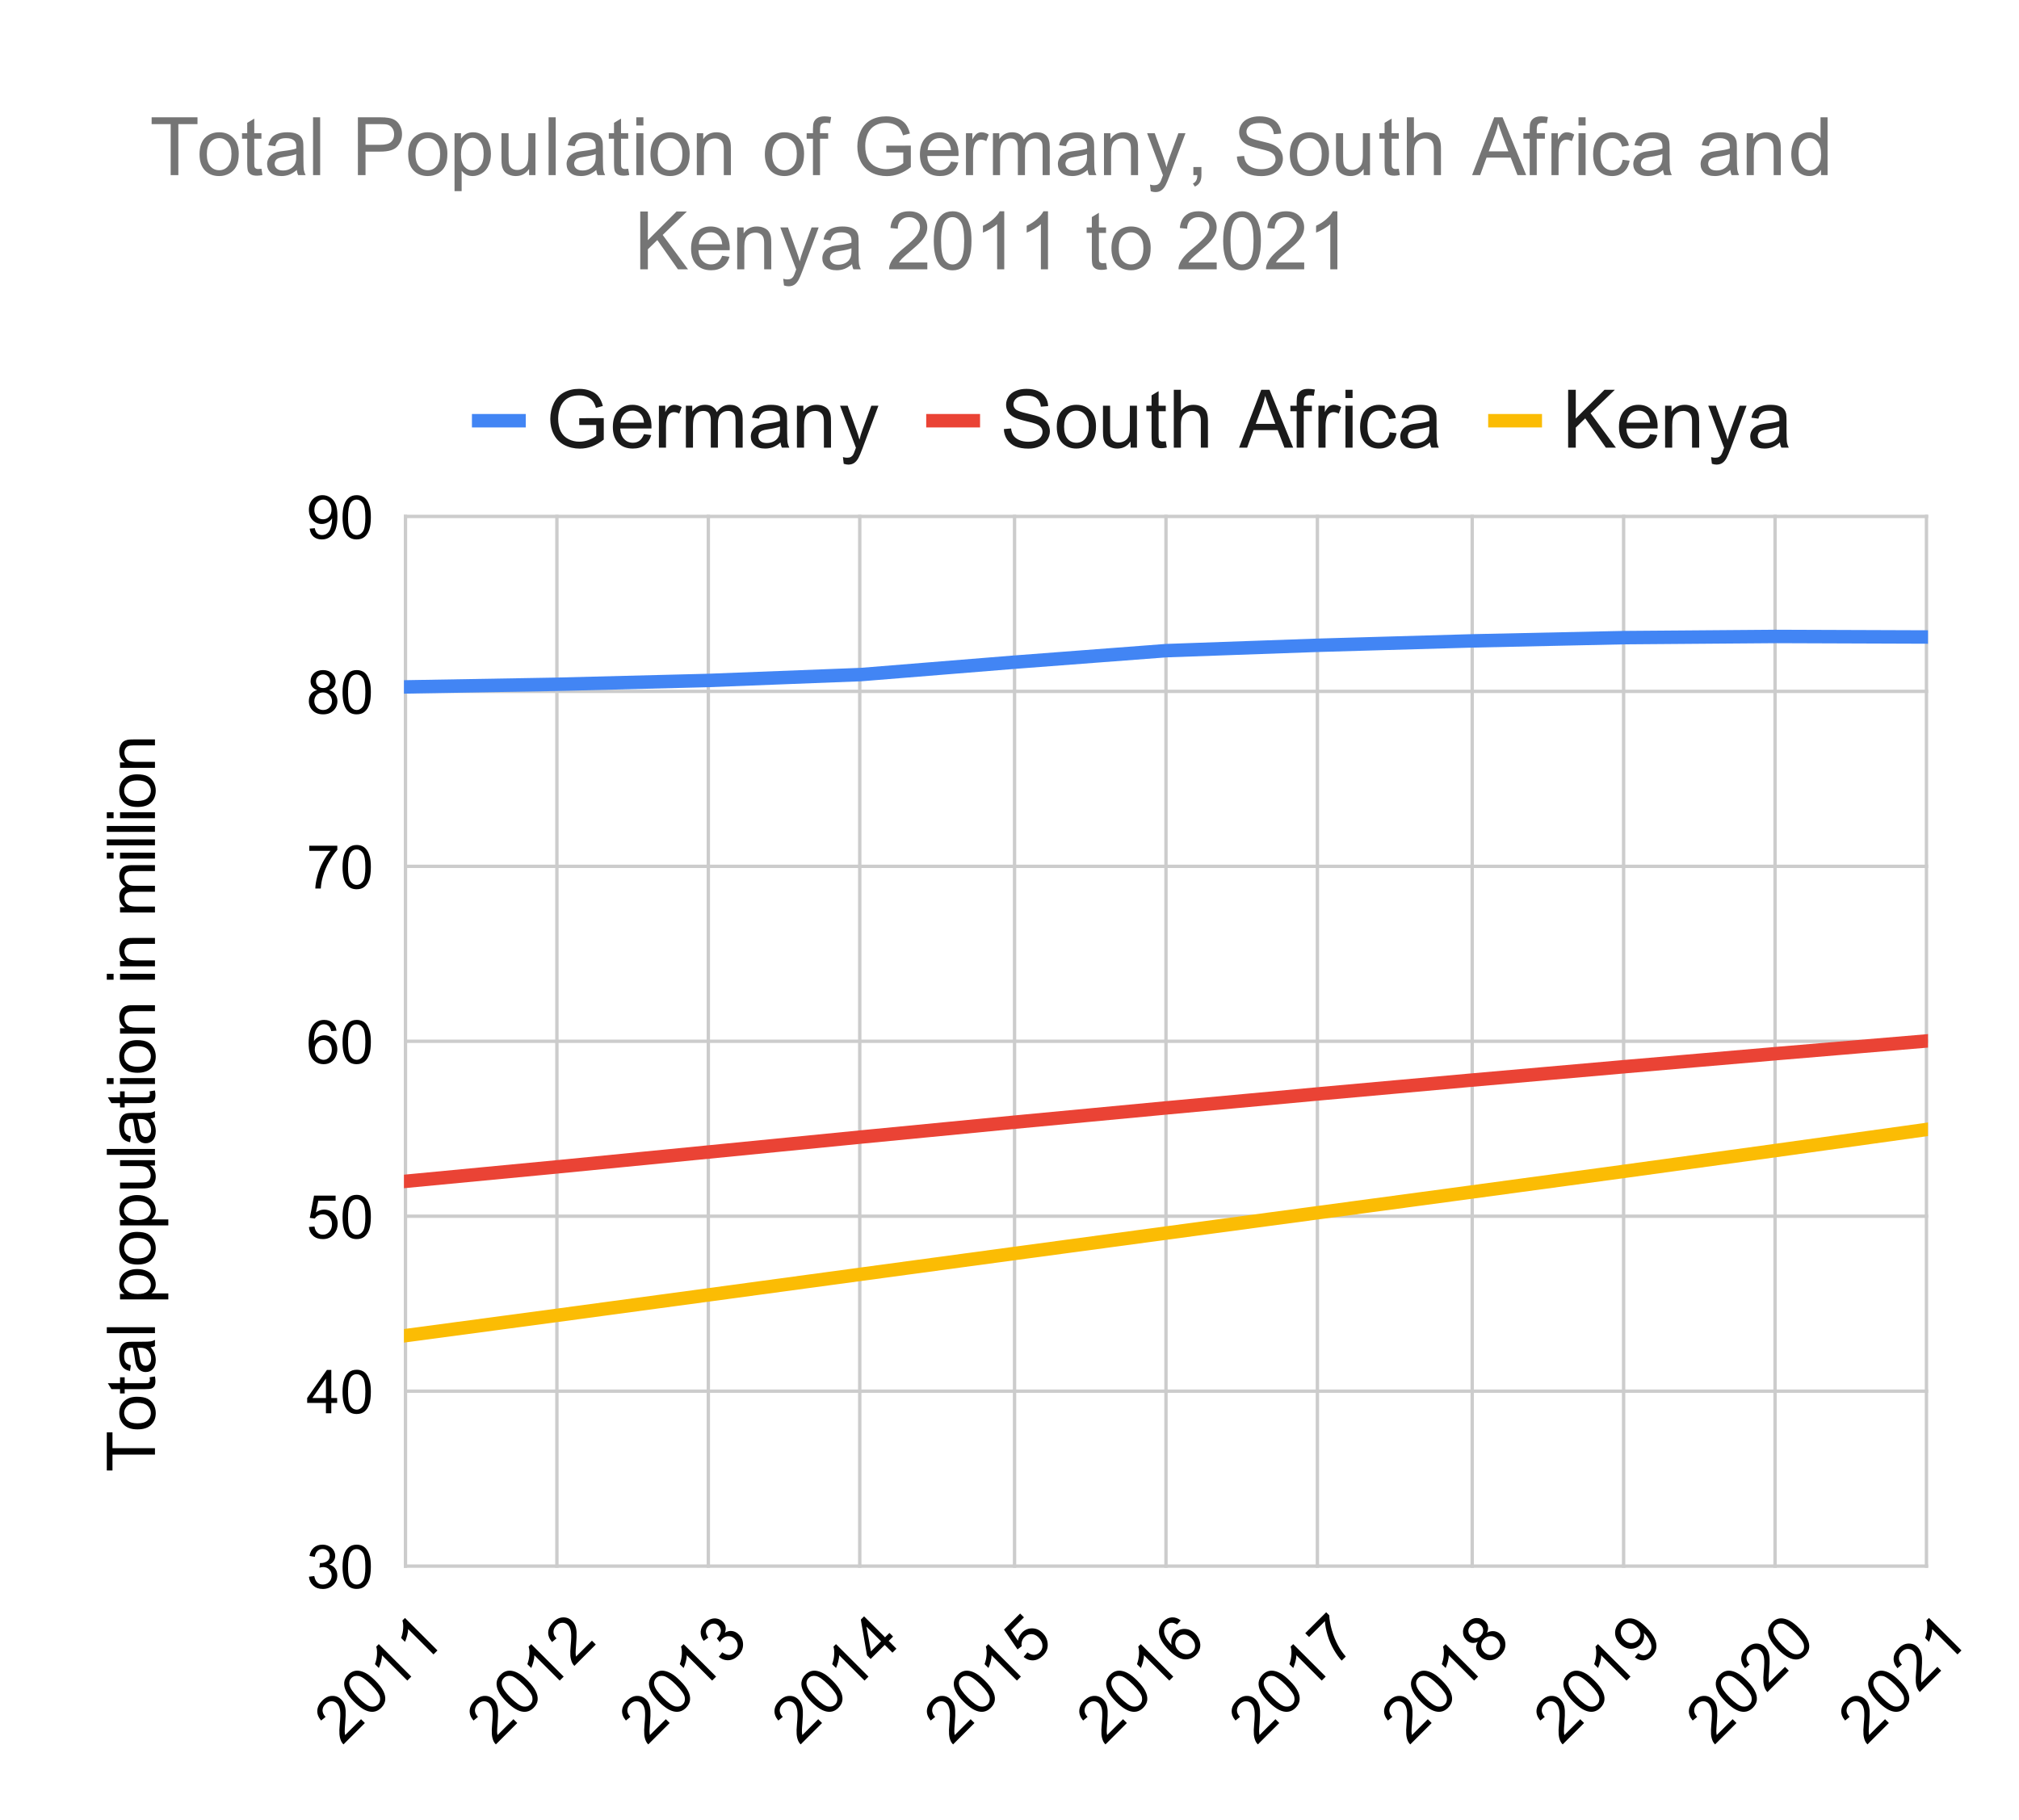 <svg version="1.1" viewBox="0.0 0.0 600.0 541.0" fill="none" stroke="none" stroke-linecap="square" stroke-miterlimit="10" width="600" height="541" xmlns:xlink="http://www.w3.org/1999/xlink" xmlns="http://www.w3.org/2000/svg"><path fill="#ffffff" d="M0 0L600.0 0L600.0 541.0L0 541.0L0 0Z" fill-rule="nonzero"/><path stroke="#cccccc" stroke-width="1.0" stroke-linecap="butt" d="M120.5 153.5L120.5 465.5" fill-rule="nonzero"/><path stroke="#cccccc" stroke-width="1.0" stroke-linecap="butt" d="M165.5 153.5L165.5 465.5" fill-rule="nonzero"/><path stroke="#cccccc" stroke-width="1.0" stroke-linecap="butt" d="M210.5 153.5L210.5 465.5" fill-rule="nonzero"/><path stroke="#cccccc" stroke-width="1.0" stroke-linecap="butt" d="M255.5 153.5L255.5 465.5" fill-rule="nonzero"/><path stroke="#cccccc" stroke-width="1.0" stroke-linecap="butt" d="M301.5 153.5L301.5 465.5" fill-rule="nonzero"/><path stroke="#cccccc" stroke-width="1.0" stroke-linecap="butt" d="M346.5 153.5L346.5 465.5" fill-rule="nonzero"/><path stroke="#cccccc" stroke-width="1.0" stroke-linecap="butt" d="M391.5 153.5L391.5 465.5" fill-rule="nonzero"/><path stroke="#cccccc" stroke-width="1.0" stroke-linecap="butt" d="M437.5 153.5L437.5 465.5" fill-rule="nonzero"/><path stroke="#cccccc" stroke-width="1.0" stroke-linecap="butt" d="M482.5 153.5L482.5 465.5" fill-rule="nonzero"/><path stroke="#cccccc" stroke-width="1.0" stroke-linecap="butt" d="M527.5 153.5L527.5 465.5" fill-rule="nonzero"/><path stroke="#cccccc" stroke-width="1.0" stroke-linecap="butt" d="M572.5 153.5L572.5 465.5" fill-rule="nonzero"/><path stroke="#cccccc" stroke-width="1.0" stroke-linecap="butt" d="M120.5 465.5L572.5 465.5" fill-rule="nonzero"/><path stroke="#cccccc" stroke-width="1.0" stroke-linecap="butt" d="M120.5 413.5L572.5 413.5" fill-rule="nonzero"/><path stroke="#cccccc" stroke-width="1.0" stroke-linecap="butt" d="M120.5 361.5L572.5 361.5" fill-rule="nonzero"/><path stroke="#cccccc" stroke-width="1.0" stroke-linecap="butt" d="M120.5 309.5L572.5 309.5" fill-rule="nonzero"/><path stroke="#cccccc" stroke-width="1.0" stroke-linecap="butt" d="M120.5 257.5L572.5 257.5" fill-rule="nonzero"/><path stroke="#cccccc" stroke-width="1.0" stroke-linecap="butt" d="M120.5 205.5L572.5 205.5" fill-rule="nonzero"/><path stroke="#cccccc" stroke-width="1.0" stroke-linecap="butt" d="M120.5 153.5L572.5 153.5" fill-rule="nonzero"/><clipPath id="id_0"><path d="M120.05 153.617L572.95 153.617L572.95 465.559L120.05 465.559L120.05 153.617Z" clip-rule="nonzero"/></clipPath><path stroke="#4285f4" stroke-width="4.0" stroke-linecap="butt" clip-path="url(#id_0)" d="M120.05 204.177L165.34 203.393L210.63 202.251L255.92 200.499L301.21 196.838L346.5 193.396L391.79 191.793L437.08 190.5L482.37 189.527L527.66 189.174L572.95 189.338" fill-rule="nonzero"/><path stroke="#ea4335" stroke-width="4.0" stroke-linecap="butt" clip-path="url(#id_0)" d="M120.05 351.161L165.34 346.851L210.63 342.409L255.92 337.953L301.21 333.574L346.5 329.304L391.79 325.134L437.08 321.065L482.37 317.084L527.66 313.182L572.95 309.37" fill-rule="nonzero"/><path stroke="#fbbc04" stroke-width="4.0" stroke-linecap="butt" clip-path="url(#id_0)" d="M120.05 397.045L165.34 390.987L210.63 384.87L255.92 378.735L301.21 372.609L346.5 366.509L391.79 360.429L437.08 354.338L482.37 348.196L527.66 341.971L572.95 335.657" fill-rule="nonzero"/><path fill="#000000" fill-opacity="0.0" clip-path="url(#id_0)" d="M123.05 204.177C123.05 205.834 121.707 207.177 120.05 207.177C118.393 207.177 117.05 205.834 117.05 204.177C117.05 202.521 118.393 201.177 120.05 201.177C121.707 201.177 123.05 202.521 123.05 204.177Z" fill-rule="nonzero"/><path fill="#000000" fill-opacity="0.0" clip-path="url(#id_0)" d="M168.34 203.393C168.34 205.05 166.997 206.393 165.34 206.393C163.683 206.393 162.34 205.05 162.34 203.393C162.34 201.736 163.683 200.393 165.34 200.393C166.997 200.393 168.34 201.736 168.34 203.393Z" fill-rule="nonzero"/><path fill="#000000" fill-opacity="0.0" clip-path="url(#id_0)" d="M213.63 202.251C213.63 203.907 212.287 205.251 210.63 205.251C208.973 205.251 207.63 203.907 207.63 202.251C207.63 200.594 208.973 199.251 210.63 199.251C212.287 199.251 213.63 200.594 213.63 202.251Z" fill-rule="nonzero"/><path fill="#000000" fill-opacity="0.0" clip-path="url(#id_0)" d="M258.92 200.499C258.92 202.156 257.577 203.499 255.92 203.499C254.263 203.499 252.92 202.156 252.92 200.499C252.92 198.842 254.263 197.499 255.92 197.499C257.577 197.499 258.92 198.842 258.92 200.499Z" fill-rule="nonzero"/><path fill="#000000" fill-opacity="0.0" clip-path="url(#id_0)" d="M304.21 196.838C304.21 198.495 302.867 199.838 301.21 199.838C299.553 199.838 298.21 198.495 298.21 196.838C298.21 195.181 299.553 193.838 301.21 193.838C302.867 193.838 304.21 195.181 304.21 196.838Z" fill-rule="nonzero"/><path fill="#000000" fill-opacity="0.0" clip-path="url(#id_0)" d="M349.5 193.396C349.5 195.053 348.157 196.396 346.5 196.396C344.843 196.396 343.5 195.053 343.5 193.396C343.5 191.739 344.843 190.396 346.5 190.396C348.157 190.396 349.5 191.739 349.5 193.396Z" fill-rule="nonzero"/><path fill="#000000" fill-opacity="0.0" clip-path="url(#id_0)" d="M394.79 191.793C394.79 193.45 393.447 194.793 391.79 194.793C390.133 194.793 388.79 193.45 388.79 191.793C388.79 190.136 390.133 188.793 391.79 188.793C393.447 188.793 394.79 190.136 394.79 191.793Z" fill-rule="nonzero"/><path fill="#000000" fill-opacity="0.0" clip-path="url(#id_0)" d="M440.08 190.5C440.08 192.157 438.737 193.5 437.08 193.5C435.423 193.5 434.08 192.157 434.08 190.5C434.08 188.843 435.423 187.5 437.08 187.5C438.737 187.5 440.08 188.843 440.08 190.5Z" fill-rule="nonzero"/><path fill="#000000" fill-opacity="0.0" clip-path="url(#id_0)" d="M485.37 189.527C485.37 191.184 484.027 192.527 482.37 192.527C480.713 192.527 479.37 191.184 479.37 189.527C479.37 187.87 480.713 186.527 482.37 186.527C484.027 186.527 485.37 187.87 485.37 189.527Z" fill-rule="nonzero"/><path fill="#000000" fill-opacity="0.0" clip-path="url(#id_0)" d="M530.66 189.174C530.66 190.83 529.317 192.174 527.66 192.174C526.003 192.174 524.66 190.83 524.66 189.174C524.66 187.517 526.003 186.174 527.66 186.174C529.317 186.174 530.66 187.517 530.66 189.174Z" fill-rule="nonzero"/><path fill="#000000" fill-opacity="0.0" clip-path="url(#id_0)" d="M575.95 189.338C575.95 190.995 574.607 192.338 572.95 192.338C571.293 192.338 569.95 190.995 569.95 189.338C569.95 187.681 571.293 186.338 572.95 186.338C574.607 186.338 575.95 187.681 575.95 189.338Z" fill-rule="nonzero"/><path fill="#000000" fill-opacity="0.0" clip-path="url(#id_0)" d="M123.05 351.161C123.05 352.818 121.707 354.161 120.05 354.161C118.393 354.161 117.05 352.818 117.05 351.161C117.05 349.504 118.393 348.161 120.05 348.161C121.707 348.161 123.05 349.504 123.05 351.161Z" fill-rule="nonzero"/><path fill="#000000" fill-opacity="0.0" clip-path="url(#id_0)" d="M168.34 346.851C168.34 348.508 166.997 349.851 165.34 349.851C163.683 349.851 162.34 348.508 162.34 346.851C162.34 345.194 163.683 343.851 165.34 343.851C166.997 343.851 168.34 345.194 168.34 346.851Z" fill-rule="nonzero"/><path fill="#000000" fill-opacity="0.0" clip-path="url(#id_0)" d="M213.63 342.409C213.63 344.066 212.287 345.409 210.63 345.409C208.973 345.409 207.63 344.066 207.63 342.409C207.63 340.752 208.973 339.409 210.63 339.409C212.287 339.409 213.63 340.752 213.63 342.409Z" fill-rule="nonzero"/><path fill="#000000" fill-opacity="0.0" clip-path="url(#id_0)" d="M258.92 337.953C258.92 339.61 257.577 340.953 255.92 340.953C254.263 340.953 252.92 339.61 252.92 337.953C252.92 336.296 254.263 334.953 255.92 334.953C257.577 334.953 258.92 336.296 258.92 337.953Z" fill-rule="nonzero"/><path fill="#000000" fill-opacity="0.0" clip-path="url(#id_0)" d="M304.21 333.574C304.21 335.231 302.867 336.574 301.21 336.574C299.553 336.574 298.21 335.231 298.21 333.574C298.21 331.918 299.553 330.574 301.21 330.574C302.867 330.574 304.21 331.918 304.21 333.574Z" fill-rule="nonzero"/><path fill="#000000" fill-opacity="0.0" clip-path="url(#id_0)" d="M349.5 329.304C349.5 330.961 348.157 332.304 346.5 332.304C344.843 332.304 343.5 330.961 343.5 329.304C343.5 327.648 344.843 326.304 346.5 326.304C348.157 326.304 349.5 327.648 349.5 329.304Z" fill-rule="nonzero"/><path fill="#000000" fill-opacity="0.0" clip-path="url(#id_0)" d="M394.79 325.134C394.79 326.791 393.447 328.134 391.79 328.134C390.133 328.134 388.79 326.791 388.79 325.134C388.79 323.477 390.133 322.134 391.79 322.134C393.447 322.134 394.79 323.477 394.79 325.134Z" fill-rule="nonzero"/><path fill="#000000" fill-opacity="0.0" clip-path="url(#id_0)" d="M440.08 321.065C440.08 322.722 438.737 324.065 437.08 324.065C435.423 324.065 434.08 322.722 434.08 321.065C434.08 319.408 435.423 318.065 437.08 318.065C438.737 318.065 440.08 319.408 440.08 321.065Z" fill-rule="nonzero"/><path fill="#000000" fill-opacity="0.0" clip-path="url(#id_0)" d="M485.37 317.084C485.37 318.74 484.027 320.084 482.37 320.084C480.713 320.084 479.37 318.74 479.37 317.084C479.37 315.427 480.713 314.084 482.37 314.084C484.027 314.084 485.37 315.427 485.37 317.084Z" fill-rule="nonzero"/><path fill="#000000" fill-opacity="0.0" clip-path="url(#id_0)" d="M530.66 313.182C530.66 314.839 529.317 316.182 527.66 316.182C526.003 316.182 524.66 314.839 524.66 313.182C524.66 311.525 526.003 310.182 527.66 310.182C529.317 310.182 530.66 311.525 530.66 313.182Z" fill-rule="nonzero"/><path fill="#000000" fill-opacity="0.0" clip-path="url(#id_0)" d="M575.95 309.37C575.95 311.026 574.607 312.37 572.95 312.37C571.293 312.37 569.95 311.026 569.95 309.37C569.95 307.713 571.293 306.37 572.95 306.37C574.607 306.37 575.95 307.713 575.95 309.37Z" fill-rule="nonzero"/><path fill="#000000" fill-opacity="0.0" clip-path="url(#id_0)" d="M123.05 397.045C123.05 398.702 121.707 400.045 120.05 400.045C118.393 400.045 117.05 398.702 117.05 397.045C117.05 395.388 118.393 394.045 120.05 394.045C121.707 394.045 123.05 395.388 123.05 397.045Z" fill-rule="nonzero"/><path fill="#000000" fill-opacity="0.0" clip-path="url(#id_0)" d="M168.34 390.987C168.34 392.644 166.997 393.987 165.34 393.987C163.683 393.987 162.34 392.644 162.34 390.987C162.34 389.33 163.683 387.987 165.34 387.987C166.997 387.987 168.34 389.33 168.34 390.987Z" fill-rule="nonzero"/><path fill="#000000" fill-opacity="0.0" clip-path="url(#id_0)" d="M213.63 384.87C213.63 386.527 212.287 387.87 210.63 387.87C208.973 387.87 207.63 386.527 207.63 384.87C207.63 383.213 208.973 381.87 210.63 381.87C212.287 381.87 213.63 383.213 213.63 384.87Z" fill-rule="nonzero"/><path fill="#000000" fill-opacity="0.0" clip-path="url(#id_0)" d="M258.92 378.735C258.92 380.392 257.577 381.735 255.92 381.735C254.263 381.735 252.92 380.392 252.92 378.735C252.92 377.078 254.263 375.735 255.92 375.735C257.577 375.735 258.92 377.078 258.92 378.735Z" fill-rule="nonzero"/><path fill="#000000" fill-opacity="0.0" clip-path="url(#id_0)" d="M304.21 372.609C304.21 374.266 302.867 375.609 301.21 375.609C299.553 375.609 298.21 374.266 298.21 372.609C298.21 370.952 299.553 369.609 301.21 369.609C302.867 369.609 304.21 370.952 304.21 372.609Z" fill-rule="nonzero"/><path fill="#000000" fill-opacity="0.0" clip-path="url(#id_0)" d="M349.5 366.509C349.5 368.166 348.157 369.509 346.5 369.509C344.843 369.509 343.5 368.166 343.5 366.509C343.5 364.853 344.843 363.509 346.5 363.509C348.157 363.509 349.5 364.853 349.5 366.509Z" fill-rule="nonzero"/><path fill="#000000" fill-opacity="0.0" clip-path="url(#id_0)" d="M394.79 360.429C394.79 362.085 393.447 363.429 391.79 363.429C390.133 363.429 388.79 362.085 388.79 360.429C388.79 358.772 390.133 357.429 391.79 357.429C393.447 357.429 394.79 358.772 394.79 360.429Z" fill-rule="nonzero"/><path fill="#000000" fill-opacity="0.0" clip-path="url(#id_0)" d="M440.08 354.338C440.08 355.995 438.737 357.338 437.08 357.338C435.423 357.338 434.08 355.995 434.08 354.338C434.08 352.681 435.423 351.338 437.08 351.338C438.737 351.338 440.08 352.681 440.08 354.338Z" fill-rule="nonzero"/><path fill="#000000" fill-opacity="0.0" clip-path="url(#id_0)" d="M485.37 348.196C485.37 349.853 484.027 351.196 482.37 351.196C480.713 351.196 479.37 349.853 479.37 348.196C479.37 346.539 480.713 345.196 482.37 345.196C484.027 345.196 485.37 346.539 485.37 348.196Z" fill-rule="nonzero"/><path fill="#000000" fill-opacity="0.0" clip-path="url(#id_0)" d="M530.66 341.971C530.66 343.628 529.317 344.971 527.66 344.971C526.003 344.971 524.66 343.628 524.66 341.971C524.66 340.314 526.003 338.971 527.66 338.971C529.317 338.971 530.66 340.314 530.66 341.971Z" fill-rule="nonzero"/><path fill="#000000" fill-opacity="0.0" clip-path="url(#id_0)" d="M575.95 335.657C575.95 337.314 574.607 338.657 572.95 338.657C571.293 338.657 569.95 337.314 569.95 335.657C569.95 334.001 571.293 332.657 572.95 332.657C574.607 332.657 575.95 334.001 575.95 335.657Z" fill-rule="nonzero"/><path fill="#000000" d="M46.05 432.346L33.425 432.346L33.425 437.065L31.738 437.065L31.738 425.721L33.425 425.721L33.425 430.455L46.05 430.455L46.05 432.346ZM40.863 424.861Q37.988 424.861 36.597 423.268Q35.441 421.924 35.441 420.002Q35.441 417.861 36.847 416.518Q38.253 415.158 40.722 415.158Q42.722 415.158 43.878 415.752Q45.019 416.346 45.659 417.502Q46.284 418.643 46.284 420.002Q46.284 422.19 44.894 423.533Q43.488 424.861 40.863 424.861ZM40.863 423.065Q42.863 423.065 43.847 422.205Q44.831 421.33 44.831 420.002Q44.831 418.69 43.847 417.83Q42.847 416.955 40.8 416.955Q38.878 416.955 37.894 417.83Q36.894 418.705 36.894 420.002Q36.894 421.33 37.894 422.205Q38.878 423.065 40.863 423.065ZM44.472 409.377L46.034 409.127Q46.191 409.861 46.191 410.455Q46.191 411.408 45.894 411.94Q45.581 412.455 45.097 412.674Q44.597 412.893 43.019 412.893L37.05 412.893L37.05 414.174L35.675 414.174L35.675 412.893L33.113 412.893L32.05 411.143L35.675 411.143L35.675 409.377L37.05 409.377L37.05 411.143L43.113 411.143Q43.863 411.143 44.081 411.049Q44.284 410.955 44.425 410.752Q44.55 410.533 44.55 410.143Q44.55 409.861 44.472 409.377ZM44.769 400.44Q45.597 401.424 45.941 402.33Q46.284 403.236 46.284 404.268Q46.284 405.971 45.456 406.893Q44.613 407.815 43.316 407.815Q42.55 407.815 41.925 407.471Q41.3 407.111 40.925 406.549Q40.534 405.986 40.331 405.283Q40.206 404.768 40.066 403.721Q39.816 401.596 39.472 400.596Q39.113 400.58 39.003 400.58Q37.941 400.58 37.488 401.08Q36.894 401.752 36.894 403.08Q36.894 404.33 37.331 404.924Q37.769 405.502 38.878 405.783L38.644 407.502Q37.534 407.268 36.863 406.736Q36.175 406.205 35.816 405.19Q35.441 404.174 35.441 402.83Q35.441 401.502 35.753 400.674Q36.066 399.846 36.55 399.455Q37.019 399.065 37.738 398.908Q38.191 398.815 39.363 398.815L41.706 398.815Q44.159 398.815 44.816 398.705Q45.456 398.596 46.05 398.252L46.05 400.096Q45.503 400.361 44.769 400.44ZM40.847 400.596Q41.238 401.549 41.503 403.471Q41.659 404.549 41.863 405.002Q42.05 405.44 42.425 405.69Q42.8 405.94 43.269 405.94Q43.972 405.94 44.441 405.408Q44.909 404.877 44.909 403.846Q44.909 402.83 44.472 402.049Q44.019 401.252 43.253 400.877Q42.644 400.596 41.488 400.596L40.847 400.596ZM46.05 396.252L31.738 396.252L31.738 394.502L46.05 394.502L46.05 396.252ZM50.019 386.221L35.675 386.221L35.675 384.611L37.019 384.611Q36.238 384.049 35.847 383.346Q35.441 382.627 35.441 381.611Q35.441 380.283 36.128 379.268Q36.816 378.252 38.066 377.736Q39.3 377.205 40.784 377.205Q42.378 377.205 43.659 377.783Q44.925 378.346 45.613 379.44Q46.284 380.533 46.284 381.736Q46.284 382.611 45.909 383.315Q45.534 384.002 44.972 384.455L50.019 384.455L50.019 386.221ZM40.925 384.627Q42.925 384.627 43.878 383.815Q44.831 383.002 44.831 381.846Q44.831 380.674 43.847 379.846Q42.863 379.002 40.769 379.002Q38.8 379.002 37.816 379.83Q36.816 380.643 36.816 381.768Q36.816 382.893 37.878 383.768Q38.925 384.627 40.925 384.627ZM40.863 375.861Q37.988 375.861 36.597 374.268Q35.441 372.924 35.441 371.002Q35.441 368.861 36.847 367.518Q38.253 366.158 40.722 366.158Q42.722 366.158 43.878 366.752Q45.019 367.346 45.659 368.502Q46.284 369.643 46.284 371.002Q46.284 373.19 44.894 374.533Q43.488 375.861 40.863 375.861ZM40.863 374.065Q42.863 374.065 43.847 373.205Q44.831 372.33 44.831 371.002Q44.831 369.69 43.847 368.83Q42.847 367.955 40.8 367.955Q38.878 367.955 37.894 368.83Q36.894 369.705 36.894 371.002Q36.894 372.33 37.894 373.205Q38.878 374.065 40.863 374.065ZM50.019 364.221L35.675 364.221L35.675 362.611L37.019 362.611Q36.238 362.049 35.847 361.346Q35.441 360.627 35.441 359.611Q35.441 358.283 36.128 357.268Q36.816 356.252 38.066 355.736Q39.3 355.205 40.784 355.205Q42.378 355.205 43.659 355.783Q44.925 356.346 45.613 357.44Q46.284 358.533 46.284 359.736Q46.284 360.611 45.909 361.315Q45.534 362.002 44.972 362.455L50.019 362.455L50.019 364.221ZM40.925 362.627Q42.925 362.627 43.878 361.815Q44.831 361.002 44.831 359.846Q44.831 358.674 43.847 357.846Q42.863 357.002 40.769 357.002Q38.8 357.002 37.816 357.83Q36.816 358.643 36.816 359.768Q36.816 360.893 37.878 361.768Q38.925 362.627 40.925 362.627ZM46.05 346.424L44.519 346.424Q46.284 347.627 46.284 349.705Q46.284 350.627 45.941 351.424Q45.581 352.221 45.05 352.611Q44.519 352.986 43.738 353.143Q43.222 353.252 42.097 353.252L35.675 353.252L35.675 351.502L41.425 351.502Q42.8 351.502 43.284 351.393Q43.972 351.221 44.378 350.69Q44.769 350.143 44.769 349.361Q44.769 348.565 44.363 347.877Q43.956 347.174 43.269 346.893Q42.566 346.596 41.238 346.596L35.675 346.596L35.675 344.846L46.05 344.846L46.05 346.424ZM46.05 343.252L31.738 343.252L31.738 341.502L46.05 341.502L46.05 343.252ZM44.769 332.44Q45.597 333.424 45.941 334.33Q46.284 335.236 46.284 336.268Q46.284 337.971 45.456 338.893Q44.613 339.815 43.316 339.815Q42.55 339.815 41.925 339.471Q41.3 339.111 40.925 338.549Q40.534 337.986 40.331 337.283Q40.206 336.768 40.066 335.721Q39.816 333.596 39.472 332.596Q39.113 332.58 39.003 332.58Q37.941 332.58 37.488 333.08Q36.894 333.752 36.894 335.08Q36.894 336.33 37.331 336.924Q37.769 337.502 38.878 337.783L38.644 339.502Q37.534 339.268 36.863 338.736Q36.175 338.205 35.816 337.19Q35.441 336.174 35.441 334.83Q35.441 333.502 35.753 332.674Q36.066 331.846 36.55 331.455Q37.019 331.065 37.738 330.908Q38.191 330.815 39.363 330.815L41.706 330.815Q44.159 330.815 44.816 330.705Q45.456 330.596 46.05 330.252L46.05 332.096Q45.503 332.361 44.769 332.44ZM40.847 332.596Q41.238 333.549 41.503 335.471Q41.659 336.549 41.863 337.002Q42.05 337.44 42.425 337.69Q42.8 337.94 43.269 337.94Q43.972 337.94 44.441 337.408Q44.909 336.877 44.909 335.846Q44.909 334.83 44.472 334.049Q44.019 333.252 43.253 332.877Q42.644 332.596 41.488 332.596L40.847 332.596ZM44.472 324.377L46.034 324.127Q46.191 324.861 46.191 325.455Q46.191 326.408 45.894 326.94Q45.581 327.455 45.097 327.674Q44.597 327.893 43.019 327.893L37.05 327.893L37.05 329.174L35.675 329.174L35.675 327.893L33.113 327.893L32.05 326.143L35.675 326.143L35.675 324.377L37.05 324.377L37.05 326.143L43.113 326.143Q43.863 326.143 44.081 326.049Q44.284 325.955 44.425 325.752Q44.55 325.533 44.55 325.143Q44.55 324.861 44.472 324.377ZM33.753 322.205L31.738 322.205L31.738 320.44L33.753 320.44L33.753 322.205ZM46.05 322.205L35.675 322.205L35.675 320.44L46.05 320.44L46.05 322.205ZM40.863 318.861Q37.988 318.861 36.597 317.268Q35.441 315.924 35.441 314.002Q35.441 311.861 36.847 310.518Q38.253 309.158 40.722 309.158Q42.722 309.158 43.878 309.752Q45.019 310.346 45.659 311.502Q46.284 312.643 46.284 314.002Q46.284 316.19 44.894 317.533Q43.488 318.861 40.863 318.861ZM40.863 317.065Q42.863 317.065 43.847 316.205Q44.831 315.33 44.831 314.002Q44.831 312.69 43.847 311.83Q42.847 310.955 40.8 310.955Q38.878 310.955 37.894 311.83Q36.894 312.705 36.894 314.002Q36.894 315.33 37.894 316.205Q38.878 317.065 40.863 317.065ZM46.05 307.221L35.675 307.221L35.675 305.627L37.159 305.627Q35.441 304.486 35.441 302.33Q35.441 301.393 35.784 300.611Q36.113 299.815 36.659 299.424Q37.206 299.033 37.956 298.877Q38.456 298.783 39.675 298.783L46.05 298.783L46.05 300.549L39.738 300.549Q38.659 300.549 38.128 300.752Q37.597 300.955 37.284 301.486Q36.972 302.002 36.972 302.705Q36.972 303.83 37.691 304.643Q38.394 305.455 40.378 305.455L46.05 305.455L46.05 307.221ZM33.753 291.205L31.738 291.205L31.738 289.44L33.753 289.44L33.753 291.205ZM46.05 291.205L35.675 291.205L35.675 289.44L46.05 289.44L46.05 291.205ZM46.05 287.221L35.675 287.221L35.675 285.627L37.159 285.627Q35.441 284.486 35.441 282.33Q35.441 281.393 35.784 280.611Q36.113 279.815 36.659 279.424Q37.206 279.033 37.956 278.877Q38.456 278.783 39.675 278.783L46.05 278.783L46.05 280.549L39.738 280.549Q38.659 280.549 38.128 280.752Q37.597 280.955 37.284 281.486Q36.972 282.002 36.972 282.705Q36.972 283.83 37.691 284.643Q38.394 285.455 40.378 285.455L46.05 285.455L46.05 287.221ZM46.05 271.221L35.675 271.221L35.675 269.643L37.128 269.643Q36.378 269.158 35.909 268.346Q35.441 267.533 35.441 266.502Q35.441 265.346 35.925 264.611Q36.394 263.877 37.253 263.565Q35.441 262.33 35.441 260.361Q35.441 258.815 36.3 257.986Q37.159 257.158 38.925 257.158L46.05 257.158L46.05 258.908L39.519 258.908Q38.456 258.908 38.003 259.08Q37.534 259.252 37.253 259.705Q36.972 260.143 36.972 260.752Q36.972 261.846 37.706 262.58Q38.425 263.299 40.019 263.299L46.05 263.299L46.05 265.049L39.316 265.049Q38.144 265.049 37.566 265.486Q36.972 265.908 36.972 266.893Q36.972 267.627 37.363 268.268Q37.753 268.893 38.503 269.174Q39.253 269.455 40.675 269.455L46.05 269.455L46.05 271.221ZM33.753 255.205L31.738 255.205L31.738 253.44L33.753 253.44L33.753 255.205ZM46.05 255.205L35.675 255.205L35.675 253.44L46.05 253.44L46.05 255.205ZM46.05 251.252L31.738 251.252L31.738 249.502L46.05 249.502L46.05 251.252ZM46.05 247.252L31.738 247.252L31.738 245.502L46.05 245.502L46.05 247.252ZM33.753 243.205L31.738 243.205L31.738 241.44L33.753 241.44L33.753 243.205ZM46.05 243.205L35.675 243.205L35.675 241.44L46.05 241.44L46.05 243.205ZM40.863 239.861Q37.988 239.861 36.597 238.268Q35.441 236.924 35.441 235.002Q35.441 232.861 36.847 231.518Q38.253 230.158 40.722 230.158Q42.722 230.158 43.878 230.752Q45.019 231.346 45.659 232.502Q46.284 233.643 46.284 235.002Q46.284 237.19 44.894 238.533Q43.488 239.861 40.863 239.861ZM40.863 238.065Q42.863 238.065 43.847 237.205Q44.831 236.33 44.831 235.002Q44.831 233.69 43.847 232.83Q42.847 231.955 40.8 231.955Q38.878 231.955 37.894 232.83Q36.894 233.705 36.894 235.002Q36.894 236.33 37.894 237.205Q38.878 238.065 40.863 238.065ZM46.05 228.221L35.675 228.221L35.675 226.627L37.159 226.627Q35.441 225.486 35.441 223.33Q35.441 222.393 35.784 221.611Q36.113 220.815 36.659 220.424Q37.206 220.033 37.956 219.877Q38.456 219.783 39.675 219.783L46.05 219.783L46.05 221.549L39.738 221.549Q38.659 221.549 38.128 221.752Q37.597 221.955 37.284 222.486Q36.972 223.002 36.972 223.705Q36.972 224.83 37.691 225.643Q38.394 226.455 40.378 226.455L46.05 226.455L46.05 228.221Z" fill-rule="nonzero"/><path fill="#000000" d="M91.8 468.653L93.394 468.45Q93.659 469.793 94.316 470.387Q94.972 470.981 95.909 470.981Q97.034 470.981 97.8 470.215Q98.566 469.434 98.566 468.293Q98.566 467.2 97.847 466.497Q97.144 465.778 96.05 465.778Q95.597 465.778 94.925 465.965L95.097 464.575Q95.253 464.59 95.362 464.59Q96.362 464.59 97.175 464.059Q97.987 463.528 97.987 462.434Q97.987 461.559 97.394 460.997Q96.8 460.418 95.878 460.418Q94.956 460.418 94.331 460.997Q93.722 461.575 93.55 462.747L91.972 462.465Q92.253 460.872 93.284 459.997Q94.316 459.122 95.847 459.122Q96.894 459.122 97.784 459.575Q98.675 460.028 99.144 460.809Q99.612 461.59 99.612 462.465Q99.612 463.309 99.159 463.997Q98.722 464.668 97.831 465.075Q98.972 465.34 99.597 466.184Q100.237 467.012 100.237 468.247Q100.237 469.934 99.003 471.122Q97.784 472.293 95.909 472.293Q94.206 472.293 93.081 471.278Q91.972 470.262 91.8 468.653ZM101.8 465.7Q101.8 463.418 102.269 462.028Q102.737 460.637 103.659 459.887Q104.597 459.122 106.003 459.122Q107.034 459.122 107.816 459.543Q108.597 459.95 109.097 460.747Q109.612 461.528 109.909 462.668Q110.206 463.793 110.206 465.7Q110.206 467.965 109.737 469.372Q109.269 470.762 108.331 471.528Q107.409 472.278 106.003 472.278Q104.128 472.278 103.066 470.95Q101.8 469.34 101.8 465.7ZM103.425 465.7Q103.425 468.872 104.159 469.934Q104.909 470.981 106.003 470.981Q107.081 470.981 107.831 469.934Q108.581 468.872 108.581 465.7Q108.581 462.528 107.831 461.481Q107.081 460.434 105.987 460.434Q104.894 460.434 104.237 461.356Q103.425 462.528 103.425 465.7Z" fill-rule="nonzero"/><path fill="#000000" d="M96.862 420.069L96.862 416.991L91.284 416.991L91.284 415.537L97.159 407.178L98.456 407.178L98.456 415.537L100.191 415.537L100.191 416.991L98.456 416.991L98.456 420.069L96.862 420.069ZM96.862 415.537L96.862 409.725L92.831 415.537L96.862 415.537ZM101.8 413.709Q101.8 411.428 102.269 410.037Q102.737 408.647 103.659 407.897Q104.597 407.131 106.003 407.131Q107.034 407.131 107.816 407.553Q108.597 407.959 109.097 408.756Q109.612 409.537 109.909 410.678Q110.206 411.803 110.206 413.709Q110.206 415.975 109.737 417.381Q109.269 418.772 108.331 419.537Q107.409 420.287 106.003 420.287Q104.128 420.287 103.066 418.959Q101.8 417.35 101.8 413.709ZM103.425 413.709Q103.425 416.881 104.159 417.944Q104.909 418.991 106.003 418.991Q107.081 418.991 107.831 417.944Q108.581 416.881 108.581 413.709Q108.581 410.537 107.831 409.491Q107.081 408.444 105.987 408.444Q104.894 408.444 104.237 409.366Q103.425 410.537 103.425 413.709Z" fill-rule="nonzero"/><path fill="#000000" d="M91.8 364.703L93.456 364.563Q93.644 365.781 94.316 366.391Q94.987 367 95.941 367Q97.081 367 97.862 366.141Q98.659 365.281 98.659 363.844Q98.659 362.5 97.894 361.719Q97.144 360.938 95.909 360.938Q95.144 360.938 94.519 361.281Q93.909 361.625 93.566 362.188L92.081 361.985L93.331 355.375L99.737 355.375L99.737 356.875L94.597 356.875L93.894 360.344Q95.066 359.531 96.331 359.531Q98.019 359.531 99.175 360.703Q100.347 361.875 100.347 363.703Q100.347 365.453 99.316 366.735Q98.081 368.297 95.941 368.297Q94.175 368.297 93.066 367.313Q91.956 366.328 91.8 364.703ZM101.8 361.719Q101.8 359.438 102.269 358.047Q102.737 356.656 103.659 355.906Q104.597 355.141 106.003 355.141Q107.034 355.141 107.816 355.563Q108.597 355.969 109.097 356.766Q109.612 357.547 109.909 358.688Q110.206 359.813 110.206 361.719Q110.206 363.985 109.737 365.391Q109.269 366.781 108.331 367.547Q107.409 368.297 106.003 368.297Q104.128 368.297 103.066 366.969Q101.8 365.36 101.8 361.719ZM103.425 361.719Q103.425 364.891 104.159 365.953Q104.909 367 106.003 367Q107.081 367 107.831 365.953Q108.581 364.891 108.581 361.719Q108.581 358.547 107.831 357.5Q107.081 356.453 105.987 356.453Q104.894 356.453 104.237 357.375Q103.425 358.547 103.425 361.719Z" fill-rule="nonzero"/><path fill="#000000" d="M100.003 306.354L98.441 306.479Q98.222 305.557 97.831 305.135Q97.191 304.447 96.253 304.447Q95.503 304.447 94.925 304.869Q94.175 305.416 93.737 306.463Q93.316 307.51 93.3 309.447Q93.878 308.572 94.691 308.15Q95.519 307.729 96.425 307.729Q98.019 307.729 99.128 308.9Q100.237 310.057 100.237 311.9Q100.237 313.119 99.706 314.166Q99.191 315.197 98.269 315.76Q97.362 316.307 96.206 316.307Q94.222 316.307 92.972 314.854Q91.722 313.4 91.722 310.057Q91.722 306.322 93.112 304.619Q94.316 303.15 96.347 303.15Q97.878 303.15 98.847 304.01Q99.816 304.854 100.003 306.354ZM93.55 311.916Q93.55 312.729 93.894 313.479Q94.237 314.229 94.862 314.619Q95.487 315.01 96.175 315.01Q97.175 315.01 97.894 314.197Q98.612 313.385 98.612 311.994Q98.612 310.666 97.894 309.9Q97.191 309.119 96.112 309.119Q95.034 309.119 94.284 309.9Q93.55 310.666 93.55 311.916ZM101.8 309.729Q101.8 307.447 102.269 306.057Q102.737 304.666 103.659 303.916Q104.597 303.15 106.003 303.15Q107.034 303.15 107.816 303.572Q108.597 303.979 109.097 304.775Q109.612 305.557 109.909 306.697Q110.206 307.822 110.206 309.729Q110.206 311.994 109.737 313.4Q109.269 314.791 108.331 315.557Q107.409 316.307 106.003 316.307Q104.128 316.307 103.066 314.979Q101.8 313.369 101.8 309.729ZM103.425 309.729Q103.425 312.9 104.159 313.963Q104.909 315.01 106.003 315.01Q107.081 315.01 107.831 313.963Q108.581 312.9 108.581 309.729Q108.581 306.557 107.831 305.51Q107.081 304.463 105.987 304.463Q104.894 304.463 104.237 305.385Q103.425 306.557 103.425 309.729Z" fill-rule="nonzero"/><path fill="#000000" d="M91.909 252.894L91.909 251.379L100.237 251.379L100.237 252.613Q99.019 253.926 97.8 256.097Q96.597 258.254 95.941 260.551Q95.456 262.176 95.331 264.097L93.706 264.097Q93.737 262.582 94.3 260.426Q94.878 258.269 95.941 256.269Q97.003 254.269 98.206 252.894L91.909 252.894ZM101.8 257.738Q101.8 255.457 102.269 254.066Q102.737 252.676 103.659 251.926Q104.597 251.16 106.003 251.16Q107.034 251.16 107.816 251.582Q108.597 251.988 109.097 252.785Q109.612 253.566 109.909 254.707Q110.206 255.832 110.206 257.738Q110.206 260.004 109.737 261.41Q109.269 262.801 108.331 263.566Q107.409 264.316 106.003 264.316Q104.128 264.316 103.066 262.988Q101.8 261.379 101.8 257.738ZM103.425 257.738Q103.425 260.91 104.159 261.972Q104.909 263.019 106.003 263.019Q107.081 263.019 107.831 261.972Q108.581 260.91 108.581 257.738Q108.581 254.566 107.831 253.519Q107.081 252.472 105.987 252.472Q104.894 252.472 104.237 253.394Q103.425 254.566 103.425 257.738Z" fill-rule="nonzero"/><path fill="#000000" d="M94.237 205.123Q93.253 204.763 92.769 204.091Q92.3 203.42 92.3 202.498Q92.3 201.091 93.3 200.138Q94.316 199.17 96.003 199.17Q97.691 199.17 98.706 200.154Q99.737 201.123 99.737 202.529Q99.737 203.435 99.269 204.107Q98.8 204.763 97.847 205.123Q99.034 205.513 99.644 206.373Q100.269 207.232 100.269 208.42Q100.269 210.076 99.097 211.201Q97.925 212.326 96.019 212.326Q94.112 212.326 92.941 211.201Q91.784 210.06 91.784 208.373Q91.784 207.123 92.409 206.279Q93.05 205.42 94.237 205.123ZM93.909 202.435Q93.909 203.357 94.503 203.935Q95.097 204.513 96.034 204.513Q96.941 204.513 97.519 203.935Q98.112 203.357 98.112 202.529Q98.112 201.654 97.503 201.06Q96.909 200.466 96.019 200.466Q95.112 200.466 94.503 201.045Q93.909 201.623 93.909 202.435ZM93.409 208.388Q93.409 209.06 93.722 209.701Q94.05 210.326 94.675 210.685Q95.316 211.029 96.05 211.029Q97.175 211.029 97.909 210.295Q98.659 209.56 98.659 208.435Q98.659 207.295 97.894 206.56Q97.128 205.81 95.987 205.81Q94.878 205.81 94.144 206.545Q93.409 207.279 93.409 208.388ZM101.8 205.748Q101.8 203.466 102.269 202.076Q102.737 200.685 103.659 199.935Q104.597 199.17 106.003 199.17Q107.034 199.17 107.816 199.591Q108.597 199.998 109.097 200.795Q109.612 201.576 109.909 202.716Q110.206 203.841 110.206 205.748Q110.206 208.013 109.737 209.42Q109.269 210.81 108.331 211.576Q107.409 212.326 106.003 212.326Q104.128 212.326 103.066 210.998Q101.8 209.388 101.8 205.748ZM103.425 205.748Q103.425 208.92 104.159 209.982Q104.909 211.029 106.003 211.029Q107.081 211.029 107.831 209.982Q108.581 208.92 108.581 205.748Q108.581 202.576 107.831 201.529Q107.081 200.482 105.987 200.482Q104.894 200.482 104.237 201.404Q103.425 202.576 103.425 205.748Z" fill-rule="nonzero"/><path fill="#000000" d="M92.034 157.132L93.55 156.992Q93.753 158.07 94.284 158.554Q94.831 159.039 95.691 159.039Q96.425 159.039 96.972 158.71Q97.519 158.367 97.862 157.82Q98.222 157.257 98.456 156.304Q98.691 155.351 98.691 154.367Q98.691 154.257 98.691 154.054Q98.206 154.804 97.378 155.273Q96.566 155.742 95.612 155.742Q94.019 155.742 92.909 154.585Q91.8 153.429 91.8 151.523Q91.8 149.57 92.956 148.382Q94.112 147.179 95.847 147.179Q97.112 147.179 98.144 147.867Q99.191 148.539 99.722 149.789Q100.269 151.039 100.269 153.414Q100.269 155.882 99.722 157.351Q99.191 158.804 98.128 159.57Q97.081 160.335 95.659 160.335Q94.144 160.335 93.175 159.507Q92.222 158.664 92.034 157.132ZM98.519 151.445Q98.519 150.085 97.784 149.289Q97.066 148.492 96.05 148.492Q94.987 148.492 94.206 149.351Q93.425 150.21 93.425 151.585Q93.425 152.82 94.159 153.585Q94.909 154.351 96.003 154.351Q97.097 154.351 97.8 153.585Q98.519 152.82 98.519 151.445ZM101.8 153.757Q101.8 151.476 102.269 150.085Q102.737 148.695 103.659 147.945Q104.597 147.179 106.003 147.179Q107.034 147.179 107.816 147.601Q108.597 148.007 109.097 148.804Q109.612 149.585 109.909 150.726Q110.206 151.851 110.206 153.757Q110.206 156.023 109.737 157.429Q109.269 158.82 108.331 159.585Q107.409 160.335 106.003 160.335Q104.128 160.335 103.066 159.007Q101.8 157.398 101.8 153.757ZM103.425 153.757Q103.425 156.929 104.159 157.992Q104.909 159.039 106.003 159.039Q107.081 159.039 107.831 157.992Q108.581 156.929 108.581 153.757Q108.581 150.585 107.831 149.539Q107.081 148.492 105.987 148.492Q104.894 148.492 104.237 149.414Q103.425 150.585 103.425 153.757Z" fill-rule="nonzero"/><path fill="#000000" d="M107.289 511L108.427 512.138L102.074 518.491Q101.632 518.071 101.389 517.541Q100.98 516.646 100.881 515.486Q100.792 514.315 100.969 512.481Q101.256 509.63 101.058 508.326Q100.859 507.023 100.185 506.349Q99.489 505.653 98.494 505.675Q97.511 505.686 96.704 506.492Q95.854 507.343 95.854 508.382Q95.854 509.398 96.76 510.304L95.423 511.398Q94.185 509.917 94.296 508.393Q94.395 506.857 95.765 505.487Q97.146 504.106 98.726 504.073Q100.295 504.028 101.433 505.166Q102.008 505.741 102.328 506.547Q102.649 507.332 102.715 508.503Q102.781 509.652 102.593 512.005Q102.428 513.961 102.439 514.591Q102.45 515.198 102.571 515.718L107.289 511ZM105.256 505.829Q103.543 504.117 102.858 502.725Q102.173 501.333 102.295 500.084Q102.428 498.825 103.477 497.775Q104.251 497.002 105.145 496.725Q106.04 496.449 107.013 496.67Q107.985 496.869 109.035 497.499Q110.095 498.117 111.532 499.554Q113.222 501.244 113.907 502.636Q114.603 504.017 114.482 505.288Q114.36 506.536 113.299 507.597Q111.907 508.989 110.128 508.779Q107.963 508.536 105.256 505.829ZM106.471 504.614Q108.836 506.978 110.173 507.21Q111.521 507.431 112.327 506.625Q113.145 505.807 112.913 504.47Q112.67 503.122 110.316 500.769Q107.941 498.394 106.604 498.162Q105.267 497.93 104.438 498.758Q103.621 499.576 103.842 500.747Q104.096 502.239 106.471 504.614ZM122.227 498.338L121.044 499.521L113.52 491.997Q113.509 492.825 113.222 493.93Q112.924 495.024 112.581 495.786L111.432 494.637Q111.962 493.179 112.04 491.776Q112.117 490.372 111.808 489.444L112.57 488.682L122.227 498.338ZM130.005 490.56L128.823 491.742L121.298 484.218Q121.287 485.047 121 486.152Q120.702 487.246 120.359 488.008L119.21 486.859Q119.741 485.401 119.818 483.997Q119.895 482.594 119.586 481.666L120.348 480.904L130.005 490.56Z" fill-rule="nonzero"/><path fill="#000000" d="M152.579 511L153.717 512.138L147.364 518.491Q146.922 518.071 146.679 517.541Q146.27 516.646 146.171 515.486Q146.082 514.315 146.259 512.481Q146.546 509.63 146.348 508.326Q146.149 507.023 145.475 506.349Q144.779 505.653 143.784 505.675Q142.801 505.686 141.994 506.492Q141.144 507.343 141.144 508.382Q141.144 509.398 142.05 510.304L140.713 511.398Q139.475 509.917 139.586 508.393Q139.685 506.857 141.055 505.487Q142.436 504.106 144.016 504.073Q145.585 504.028 146.723 505.166Q147.298 505.741 147.618 506.547Q147.939 507.332 148.005 508.503Q148.071 509.652 147.883 512.005Q147.718 513.961 147.729 514.591Q147.74 515.198 147.861 515.718L152.579 511ZM150.546 505.829Q148.833 504.117 148.148 502.725Q147.463 501.333 147.585 500.084Q147.718 498.825 148.767 497.775Q149.541 497.002 150.435 496.725Q151.33 496.449 152.303 496.67Q153.275 496.869 154.325 497.499Q155.385 498.117 156.822 499.554Q158.512 501.244 159.197 502.636Q159.893 504.017 159.772 505.288Q159.65 506.536 158.589 507.597Q157.197 508.989 155.418 508.779Q153.253 508.536 150.546 505.829ZM151.761 504.614Q154.126 506.978 155.463 507.21Q156.81 507.431 157.617 506.625Q158.435 505.807 158.203 504.47Q157.96 503.122 155.606 500.769Q153.231 498.394 151.894 498.162Q150.557 497.93 149.728 498.758Q148.911 499.576 149.132 500.747Q149.386 502.239 151.761 504.614ZM167.517 498.338L166.334 499.521L158.81 491.997Q158.799 492.825 158.512 493.93Q158.214 495.024 157.871 495.786L156.722 494.637Q157.252 493.179 157.33 491.776Q157.407 490.372 157.098 489.444L157.86 488.682L167.517 498.338ZM175.913 487.666L177.051 488.803L170.699 495.156Q170.257 494.737 170.014 494.206Q169.605 493.311 169.505 492.151Q169.417 490.98 169.594 489.146Q169.881 486.295 169.682 484.992Q169.483 483.688 168.809 483.014Q168.113 482.318 167.119 482.34Q166.135 482.351 165.329 483.158Q164.478 484.008 164.478 485.047Q164.478 486.063 165.384 486.969L164.047 488.063Q162.81 486.583 162.92 485.058Q163.02 483.522 164.39 482.152Q165.771 480.771 167.351 480.738Q168.92 480.694 170.058 481.832Q170.632 482.406 170.953 483.213Q171.273 483.997 171.339 485.169Q171.406 486.318 171.218 488.671Q171.052 490.627 171.063 491.256Q171.074 491.864 171.196 492.383L175.913 487.666Z" fill-rule="nonzero"/><path fill="#000000" d="M197.869 511L199.007 512.138L192.654 518.491Q192.212 518.071 191.969 517.541Q191.56 516.646 191.461 515.486Q191.372 514.315 191.549 512.481Q191.836 509.63 191.638 508.326Q191.439 507.023 190.765 506.349Q190.069 505.653 189.074 505.675Q188.091 505.686 187.284 506.492Q186.434 507.343 186.434 508.382Q186.434 509.398 187.34 510.304L186.003 511.398Q184.765 509.917 184.876 508.393Q184.975 506.857 186.345 505.487Q187.726 504.106 189.306 504.073Q190.875 504.028 192.013 505.166Q192.588 505.741 192.908 506.547Q193.229 507.332 193.295 508.503Q193.361 509.652 193.173 512.005Q193.008 513.961 193.019 514.591Q193.03 515.198 193.151 515.718L197.869 511ZM195.836 505.829Q194.123 504.117 193.438 502.725Q192.753 501.333 192.875 500.084Q193.008 498.825 194.057 497.775Q194.831 497.002 195.726 496.725Q196.62 496.449 197.593 496.67Q198.565 496.869 199.615 497.499Q200.675 498.117 202.112 499.554Q203.802 501.244 204.487 502.636Q205.183 504.017 205.062 505.288Q204.94 506.536 203.879 507.597Q202.487 508.989 200.708 508.779Q198.543 508.536 195.836 505.829ZM197.051 504.614Q199.416 506.978 200.753 507.21Q202.101 507.431 202.907 506.625Q203.725 505.807 203.493 504.47Q203.25 503.122 200.896 500.769Q198.521 498.394 197.184 498.162Q195.847 497.93 195.018 498.758Q194.201 499.576 194.422 500.747Q194.676 502.239 197.051 504.614ZM212.807 498.338L211.624 499.521L204.1 491.997Q204.089 492.825 203.802 493.93Q203.504 495.024 203.161 495.786L202.012 494.637Q202.542 493.179 202.62 491.776Q202.697 490.372 202.388 489.444L203.15 488.682L212.807 498.338ZM213.602 492.461L214.63 491.124Q215.834 491.93 216.762 491.886Q217.701 491.831 218.397 491.135Q219.237 490.295 219.237 489.146Q219.226 487.986 218.375 487.135Q217.568 486.329 216.497 486.34Q215.436 486.34 214.619 487.157Q214.287 487.489 213.922 488.118L213.016 486.947Q213.138 486.848 213.215 486.771Q213.967 486.019 214.177 485.036Q214.386 484.031 213.569 483.213Q212.917 482.561 212.055 482.583Q211.193 482.583 210.497 483.279Q209.812 483.964 209.779 484.859Q209.757 485.743 210.497 486.748L209.105 487.721Q208.122 486.318 208.232 484.903Q208.354 483.478 209.503 482.329Q210.287 481.545 211.293 481.224Q212.287 480.893 213.215 481.136Q214.154 481.368 214.806 482.02Q215.436 482.649 215.613 483.489Q215.79 484.329 215.436 485.301Q216.486 484.627 217.58 484.793Q218.673 484.937 219.601 485.865Q220.861 487.124 220.817 488.914Q220.773 490.704 219.369 492.107Q218.099 493.378 216.508 493.466Q214.928 493.543 213.602 492.461Z" fill-rule="nonzero"/><path fill="#000000" d="M243.159 511.0L244.297 512.138L237.944 518.491Q237.502 518.071 237.259 517.541Q236.85 516.646 236.751 515.486Q236.662 514.315 236.839 512.481Q237.126 509.63 236.928 508.326Q236.729 507.023 236.055 506.349Q235.359 505.653 234.364 505.675Q233.381 505.686 232.574 506.492Q231.724 507.343 231.724 508.382Q231.724 509.398 232.63 510.304L231.293 511.398Q230.055 509.917 230.166 508.393Q230.265 506.857 231.635 505.487Q233.016 504.106 234.596 504.073Q236.165 504.028 237.303 505.166Q237.878 505.741 238.198 506.547Q238.519 507.332 238.585 508.503Q238.651 509.652 238.463 512.005Q238.298 513.961 238.309 514.591Q238.32 515.198 238.441 515.718L243.159 511.0ZM241.126 505.829Q239.413 504.117 238.728 502.725Q238.043 501.333 238.165 500.084Q238.298 498.825 239.347 497.775Q240.121 497.002 241.016 496.725Q241.91 496.449 242.883 496.67Q243.855 496.869 244.905 497.499Q245.965 498.117 247.402 499.554Q249.092 501.244 249.777 502.636Q250.473 504.017 250.352 505.288Q250.23 506.536 249.169 507.597Q247.777 508.989 245.998 508.779Q243.833 508.536 241.126 505.829ZM242.341 504.614Q244.706 506.978 246.043 507.21Q247.391 507.431 248.197 506.625Q249.015 505.807 248.783 504.47Q248.54 503.122 246.186 500.769Q243.811 498.394 242.474 498.162Q241.137 497.93 240.308 498.758Q239.491 499.576 239.712 500.747Q239.966 502.239 242.341 504.614ZM258.097 498.338L256.914 499.521L249.39 491.997Q249.379 492.825 249.092 493.93Q248.794 495.024 248.451 495.786L247.302 494.637Q247.832 493.179 247.91 491.776Q247.987 490.372 247.678 489.444L248.44 488.682L258.097 498.338ZM265.212 491.223L262.914 488.925L258.737 493.101L257.655 492.019L255.821 481.39L256.782 480.429L263.013 486.66L264.317 485.356L265.4 486.439L264.096 487.743L266.394 490.041L265.212 491.223ZM261.831 487.842L257.489 483.5L258.826 490.847L261.831 487.842Z" fill-rule="nonzero"/><path fill="#000000" d="M288.449 511L289.587 512.138L283.234 518.491Q282.792 518.071 282.549 517.541Q282.14 516.646 282.041 515.486Q281.952 514.315 282.129 512.481Q282.416 509.63 282.218 508.326Q282.019 507.023 281.345 506.349Q280.649 505.653 279.654 505.675Q278.671 505.686 277.864 506.492Q277.014 507.343 277.014 508.382Q277.014 509.398 277.92 510.304L276.583 511.398Q275.345 509.917 275.456 508.393Q275.555 506.857 276.925 505.487Q278.306 504.106 279.886 504.073Q281.455 504.028 282.593 505.166Q283.168 505.741 283.488 506.547Q283.809 507.332 283.875 508.503Q283.941 509.652 283.753 512.005Q283.588 513.961 283.599 514.591Q283.61 515.198 283.731 515.718L288.449 511ZM286.416 505.829Q284.703 504.117 284.018 502.725Q283.333 501.333 283.455 500.084Q283.588 498.825 284.637 497.775Q285.411 497.002 286.305 496.725Q287.2 496.449 288.173 496.67Q289.145 496.869 290.195 497.499Q291.255 498.117 292.692 499.554Q294.382 501.244 295.067 502.636Q295.763 504.017 295.642 505.288Q295.52 506.536 294.459 507.597Q293.067 508.989 291.288 508.779Q289.123 508.536 286.416 505.829ZM287.631 504.614Q289.996 506.978 291.333 507.21Q292.68 507.431 293.487 506.625Q294.305 505.807 294.073 504.47Q293.83 503.122 291.476 500.769Q289.101 498.394 287.764 498.162Q286.427 497.93 285.598 498.758Q284.781 499.576 285.002 500.747Q285.256 502.239 287.631 504.614ZM303.387 498.338L302.204 499.521L294.68 491.997Q294.669 492.825 294.382 493.93Q294.084 495.024 293.741 495.786L292.592 494.637Q293.122 493.179 293.2 491.776Q293.277 490.372 292.968 489.444L293.73 488.682L303.387 498.338ZM304.193 492.494L305.331 491.135Q306.37 491.908 307.331 491.875Q308.292 491.82 308.999 491.113Q309.85 490.262 309.795 489.036Q309.75 487.798 308.679 486.726Q307.673 485.721 306.513 485.71Q305.364 485.688 304.447 486.605Q303.884 487.168 303.685 487.898Q303.486 488.605 303.641 489.29L302.381 490.262L298.37 484.373L303.154 479.589L304.293 480.727L300.448 484.572L302.503 487.666Q302.779 486.196 303.729 485.246Q304.989 483.986 306.723 483.997Q308.469 483.997 309.839 485.367Q311.143 486.671 311.33 488.384Q311.574 490.483 309.971 492.085Q308.657 493.4 307.099 493.499Q305.53 493.588 304.193 492.494Z" fill-rule="nonzero"/><path fill="#000000" d="M333.739 511.0L334.877 512.138L328.524 518.491Q328.082 518.071 327.839 517.541Q327.43 516.646 327.331 515.486Q327.242 514.315 327.419 512.481Q327.706 509.63 327.508 508.326Q327.309 507.023 326.635 506.349Q325.939 505.653 324.944 505.675Q323.961 505.686 323.154 506.492Q322.304 507.343 322.304 508.382Q322.304 509.398 323.21 510.304L321.873 511.398Q320.635 509.917 320.746 508.393Q320.845 506.857 322.215 505.487Q323.596 504.106 325.176 504.073Q326.745 504.028 327.883 505.166Q328.458 505.741 328.778 506.547Q329.099 507.332 329.165 508.503Q329.231 509.652 329.043 512.005Q328.878 513.961 328.889 514.591Q328.9 515.198 329.021 515.718L333.739 511.0ZM331.706 505.829Q329.993 504.117 329.308 502.725Q328.623 501.333 328.745 500.084Q328.878 498.825 329.927 497.775Q330.701 497.002 331.596 496.725Q332.49 496.449 333.463 496.67Q334.435 496.869 335.485 497.499Q336.545 498.117 337.982 499.554Q339.672 501.244 340.357 502.636Q341.053 504.017 340.932 505.288Q340.81 506.536 339.749 507.597Q338.357 508.989 336.578 508.779Q334.413 508.536 331.706 505.829ZM332.921 504.614Q335.286 506.978 336.623 507.21Q337.971 507.431 338.777 506.625Q339.595 505.807 339.363 504.47Q339.12 503.122 336.766 500.769Q334.391 498.394 333.054 498.162Q331.717 497.93 330.888 498.758Q330.071 499.576 330.292 500.747Q330.546 502.239 332.921 504.614ZM348.677 498.338L347.494 499.521L339.97 491.997Q339.959 492.825 339.672 493.93Q339.374 495.024 339.031 495.786L337.882 494.637Q338.412 493.179 338.49 491.776Q338.567 490.372 338.258 489.444L339.02 488.682L348.677 498.338ZM350.875 481.622L349.792 482.881Q348.942 482.34 348.334 482.329Q347.351 482.296 346.655 482.992Q346.08 483.566 345.97 484.296Q345.815 485.268 346.279 486.373Q346.732 487.467 348.168 488.925Q347.947 487.842 348.246 486.925Q348.544 485.986 349.218 485.312Q350.4 484.13 352.102 484.174Q353.803 484.218 355.173 485.588Q356.079 486.494 356.477 487.666Q356.864 488.826 356.598 489.93Q356.322 491.024 355.46 491.886Q353.98 493.367 351.969 493.212Q349.947 493.046 347.461 490.56Q344.666 487.765 344.434 485.478Q344.224 483.478 345.749 481.953Q346.887 480.815 348.246 480.738Q349.605 480.639 350.875 481.622ZM350.201 490.582Q350.809 491.19 351.627 491.499Q352.444 491.787 353.206 491.621Q353.958 491.444 354.466 490.936Q355.217 490.185 355.151 489.058Q355.085 487.909 354.046 486.87Q353.052 485.876 351.947 485.831Q350.842 485.787 350.036 486.594Q349.24 487.389 349.251 488.527Q349.273 489.654 350.201 490.582Z" fill-rule="nonzero"/><path fill="#000000" d="M379.029 511.0L380.167 512.138L373.814 518.491Q373.372 518.071 373.129 517.541Q372.72 516.646 372.621 515.486Q372.532 514.315 372.709 512.481Q372.996 509.63 372.798 508.326Q372.599 507.023 371.925 506.349Q371.229 505.653 370.234 505.675Q369.251 505.686 368.444 506.492Q367.594 507.343 367.594 508.382Q367.594 509.398 368.5 510.304L367.163 511.398Q365.925 509.917 366.036 508.393Q366.135 506.857 367.505 505.487Q368.886 504.106 370.466 504.073Q372.035 504.028 373.173 505.166Q373.748 505.741 374.068 506.547Q374.389 507.332 374.455 508.503Q374.521 509.652 374.333 512.005Q374.168 513.961 374.179 514.591Q374.19 515.198 374.311 515.718L379.029 511.0ZM376.996 505.829Q375.283 504.117 374.598 502.725Q373.913 501.333 374.035 500.084Q374.168 498.825 375.217 497.775Q375.991 497.002 376.885 496.725Q377.78 496.449 378.753 496.67Q379.725 496.869 380.775 497.499Q381.835 498.117 383.272 499.554Q384.962 501.244 385.647 502.636Q386.343 504.017 386.222 505.288Q386.1 506.536 385.039 507.597Q383.647 508.989 381.868 508.779Q379.703 508.536 376.996 505.829ZM378.211 504.614Q380.576 506.978 381.913 507.21Q383.261 507.431 384.067 506.625Q384.885 505.807 384.653 504.47Q384.41 503.122 382.056 500.769Q379.681 498.394 378.344 498.162Q377.007 497.93 376.178 498.758Q375.361 499.576 375.582 500.747Q375.836 502.239 378.211 504.614ZM393.967 498.338L392.784 499.521L385.26 491.997Q385.249 492.825 384.962 493.93Q384.664 495.024 384.321 495.786L383.172 494.637Q383.702 493.179 383.78 491.776Q383.857 490.372 383.548 489.444L384.31 488.682L393.967 498.338ZM389.028 486.572L387.89 485.434L394.11 479.213L395.027 480.13Q395.082 482.02 395.801 484.55Q396.53 487.069 397.745 489.279Q398.596 490.836 399.933 492.372L398.717 493.587Q397.602 492.427 396.419 490.406Q395.237 488.362 394.541 486.075Q393.856 483.776 393.735 481.865L389.028 486.572Z" fill-rule="nonzero"/><path fill="#000000" d="M424.319 511L425.457 512.138L419.104 518.491Q418.662 518.071 418.419 517.541Q418.01 516.646 417.911 515.486Q417.822 514.315 417.999 512.481Q418.286 509.63 418.088 508.326Q417.889 507.023 417.215 506.349Q416.519 505.653 415.524 505.675Q414.541 505.686 413.734 506.492Q412.884 507.343 412.884 508.382Q412.884 509.398 413.79 510.304L412.453 511.398Q411.215 509.917 411.326 508.393Q411.425 506.857 412.795 505.487Q414.176 504.106 415.756 504.073Q417.325 504.028 418.463 505.166Q419.038 505.741 419.358 506.547Q419.679 507.332 419.745 508.503Q419.811 509.652 419.623 512.005Q419.458 513.961 419.469 514.591Q419.48 515.198 419.601 515.718L424.319 511ZM422.286 505.829Q420.573 504.117 419.888 502.725Q419.203 501.333 419.325 500.084Q419.458 498.825 420.507 497.775Q421.281 497.002 422.175 496.725Q423.07 496.449 424.043 496.67Q425.015 496.869 426.065 497.499Q427.125 498.117 428.562 499.554Q430.252 501.244 430.937 502.636Q431.633 504.017 431.512 505.288Q431.39 506.536 430.329 507.597Q428.937 508.989 427.158 508.779Q424.993 508.536 422.286 505.829ZM423.501 504.614Q425.866 506.978 427.203 507.21Q428.55 507.431 429.357 506.625Q430.175 505.807 429.943 504.47Q429.7 503.122 427.346 500.769Q424.971 498.394 423.634 498.162Q422.297 497.93 421.468 498.758Q420.651 499.576 420.872 500.747Q421.126 502.239 423.501 504.614ZM439.257 498.338L438.074 499.521L430.55 491.997Q430.539 492.825 430.252 493.93Q429.954 495.024 429.611 495.786L428.462 494.637Q428.992 493.179 429.07 491.776Q429.147 490.372 428.838 489.444L429.6 488.682L439.257 498.338ZM439.19 487.975Q438.185 488.45 437.334 488.306Q436.472 488.152 435.776 487.456Q434.727 486.406 434.771 484.948Q434.815 483.467 436.063 482.219Q437.323 480.959 438.815 480.926Q440.317 480.882 441.367 481.931Q442.041 482.605 442.184 483.456Q442.339 484.296 441.886 485.279Q443.057 484.682 444.162 484.859Q445.267 485.036 446.162 485.931Q447.399 487.168 447.366 488.881Q447.333 490.593 445.908 492.019Q444.483 493.444 442.77 493.477Q441.046 493.499 439.787 492.24Q438.848 491.3 438.693 490.196Q438.538 489.091 439.19 487.975ZM436.958 486.207Q437.643 486.892 438.505 486.892Q439.378 486.881 440.085 486.174Q440.759 485.5 440.759 484.638Q440.77 483.765 440.151 483.147Q439.5 482.495 438.605 482.506Q437.721 482.506 437.047 483.18Q436.373 483.854 436.362 484.727Q436.351 485.599 436.958 486.207ZM441.013 491.035Q441.521 491.544 442.229 491.787Q442.936 492.008 443.676 491.798Q444.405 491.577 444.947 491.035Q445.797 490.185 445.808 489.091Q445.808 487.986 444.969 487.146Q444.118 486.295 442.991 486.318Q441.864 486.318 441.013 487.168Q440.174 488.008 440.174 489.113Q440.185 490.207 441.013 491.035Z" fill-rule="nonzero"/><path fill="#000000" d="M469.609 511L470.747 512.138L464.394 518.491Q463.952 518.071 463.709 517.541Q463.3 516.646 463.201 515.486Q463.112 514.315 463.289 512.481Q463.576 509.63 463.378 508.326Q463.179 507.023 462.505 506.349Q461.809 505.653 460.814 505.675Q459.831 505.686 459.024 506.492Q458.174 507.343 458.174 508.382Q458.174 509.398 459.08 510.304L457.743 511.398Q456.505 509.917 456.616 508.393Q456.715 506.857 458.085 505.487Q459.466 504.106 461.046 504.073Q462.615 504.028 463.753 505.166Q464.328 505.741 464.648 506.547Q464.969 507.332 465.035 508.503Q465.101 509.652 464.913 512.005Q464.748 513.961 464.759 514.591Q464.77 515.198 464.891 515.718L469.609 511ZM467.576 505.829Q465.863 504.117 465.178 502.725Q464.493 501.333 464.615 500.084Q464.748 498.825 465.797 497.775Q466.571 497.002 467.465 496.725Q468.36 496.449 469.333 496.67Q470.305 496.869 471.355 497.499Q472.415 498.117 473.852 499.554Q475.542 501.244 476.227 502.636Q476.923 504.017 476.801 505.288Q476.68 506.536 475.619 507.597Q474.227 508.989 472.448 508.779Q470.283 508.536 467.576 505.829ZM468.791 504.614Q471.156 506.978 472.493 507.21Q473.841 507.431 474.647 506.625Q475.465 505.807 475.233 504.47Q474.99 503.122 472.636 500.769Q470.261 498.394 468.924 498.162Q467.587 497.93 466.758 498.758Q465.941 499.576 466.162 500.747Q466.416 502.239 468.791 504.614ZM484.547 498.338L483.364 499.521L475.84 491.997Q475.829 492.825 475.542 493.93Q475.244 495.024 474.901 495.786L473.752 494.637Q474.282 493.179 474.36 491.776Q474.437 490.372 474.128 489.444L474.89 488.682L484.547 498.338ZM485.839 492.604L486.856 491.367Q487.806 492.03 488.579 491.985Q489.342 491.93 489.982 491.289Q490.524 490.748 490.69 490.096Q490.844 489.433 490.69 488.748Q490.535 488.063 490.005 487.179Q489.474 486.296 488.745 485.566Q488.668 485.489 488.491 485.334Q488.701 486.251 488.436 487.224Q488.182 488.185 487.463 488.903Q486.27 490.096 484.58 490.063Q482.878 490.019 481.464 488.605Q479.995 487.135 479.972 485.389Q479.95 483.622 481.243 482.329Q482.182 481.39 483.464 481.125Q484.745 480.838 486.082 481.379Q487.43 481.909 489.198 483.677Q491.043 485.522 491.728 487.025Q492.424 488.516 492.203 489.886Q491.982 491.234 490.922 492.295Q489.795 493.422 488.447 493.51Q487.11 493.588 485.839 492.604ZM486.425 483.533Q485.408 482.517 484.27 482.462Q483.121 482.395 482.359 483.158Q481.575 483.942 481.641 485.18Q481.696 486.406 482.712 487.422Q483.641 488.351 484.768 488.373Q485.894 488.373 486.701 487.566Q487.53 486.737 487.485 485.655Q487.441 484.55 486.425 483.533Z" fill-rule="nonzero"/><path fill="#000000" d="M514.899 511.0L516.037 512.138L509.684 518.491Q509.242 518.071 508.999 517.541Q508.59 516.646 508.491 515.486Q508.402 514.315 508.579 512.481Q508.866 509.63 508.668 508.326Q508.469 507.023 507.795 506.349Q507.099 505.653 506.104 505.675Q505.121 505.686 504.314 506.492Q503.464 507.343 503.464 508.382Q503.464 509.398 504.37 510.304L503.033 511.398Q501.795 509.917 501.906 508.393Q502.005 506.857 503.375 505.487Q504.756 504.106 506.336 504.073Q507.905 504.028 509.043 505.166Q509.618 505.741 509.938 506.547Q510.259 507.332 510.325 508.503Q510.391 509.652 510.203 512.005Q510.038 513.961 510.049 514.591Q510.06 515.198 510.181 515.718L514.899 511.0ZM512.866 505.829Q511.153 504.117 510.468 502.725Q509.783 501.333 509.905 500.084Q510.038 498.825 511.087 497.775Q511.861 497.002 512.755 496.725Q513.65 496.449 514.623 496.67Q515.595 496.869 516.645 497.499Q517.705 498.117 519.142 499.554Q520.832 501.244 521.517 502.636Q522.213 504.017 522.091 505.288Q521.97 506.536 520.909 507.597Q519.517 508.989 517.738 508.779Q515.573 508.536 512.866 505.829ZM514.081 504.614Q516.446 506.978 517.783 507.21Q519.13 507.431 519.937 506.625Q520.755 505.807 520.523 504.47Q520.28 503.122 517.926 500.769Q515.551 498.394 514.214 498.162Q512.877 497.93 512.048 498.758Q511.231 499.576 511.452 500.747Q511.706 502.239 514.081 504.614ZM530.455 495.444L531.593 496.582L525.24 502.935Q524.798 502.515 524.555 501.984Q524.147 501.089 524.047 499.929Q523.959 498.758 524.135 496.924Q524.423 494.074 524.224 492.77Q524.025 491.466 523.351 490.792Q522.655 490.096 521.661 490.118Q520.677 490.129 519.871 490.936Q519.02 491.787 519.02 492.825Q519.02 493.842 519.926 494.748L518.589 495.841Q517.352 494.361 517.462 492.836Q517.562 491.3 518.932 489.93Q520.313 488.549 521.893 488.516Q523.462 488.472 524.6 489.61Q525.174 490.185 525.494 490.991Q525.815 491.776 525.881 492.947Q525.947 494.096 525.76 496.449Q525.594 498.405 525.605 499.034Q525.616 499.642 525.738 500.161L530.455 495.444ZM528.422 490.273Q526.71 488.56 526.025 487.168Q525.34 485.776 525.461 484.528Q525.594 483.268 526.644 482.219Q527.417 481.445 528.312 481.169Q529.207 480.893 530.179 481.114Q531.151 481.313 532.201 481.942Q533.262 482.561 534.698 483.997Q536.388 485.688 537.073 487.08Q537.769 488.461 537.648 489.732Q537.526 490.98 536.466 492.041Q535.074 493.433 533.295 493.223Q531.129 492.98 528.422 490.273ZM529.638 489.058Q532.002 491.422 533.339 491.654Q534.687 491.875 535.493 491.068Q536.311 490.251 536.079 488.914Q535.836 487.566 533.483 485.213Q531.107 482.837 529.77 482.605Q528.433 482.373 527.605 483.202Q526.787 484.019 527.008 485.191Q527.262 486.682 529.638 489.058Z" fill-rule="nonzero"/><path fill="#000000" d="M560.189 511L561.327 512.138L554.974 518.491Q554.532 518.071 554.289 517.541Q553.88 516.646 553.781 515.486Q553.692 514.315 553.869 512.481Q554.156 509.63 553.957 508.326Q553.759 507.023 553.085 506.349Q552.389 505.653 551.394 505.675Q550.411 505.686 549.604 506.492Q548.754 507.343 548.754 508.382Q548.754 509.398 549.66 510.304L548.323 511.398Q547.085 509.917 547.196 508.393Q547.295 506.857 548.665 505.487Q550.046 504.106 551.626 504.073Q553.195 504.028 554.333 505.166Q554.908 505.741 555.228 506.547Q555.548 507.332 555.615 508.503Q555.681 509.652 555.493 512.005Q555.327 513.961 555.339 514.591Q555.35 515.198 555.471 515.718L560.189 511ZM558.156 505.829Q556.443 504.117 555.758 502.725Q555.073 501.333 555.195 500.084Q555.327 498.825 556.377 497.775Q557.151 497.002 558.045 496.725Q558.94 496.449 559.913 496.67Q560.885 496.869 561.935 497.499Q562.995 498.117 564.432 499.554Q566.122 501.244 566.807 502.636Q567.503 504.017 567.382 505.288Q567.26 506.536 566.199 507.597Q564.807 508.989 563.028 508.779Q560.863 508.536 558.156 505.829ZM559.371 504.614Q561.736 506.978 563.073 507.21Q564.42 507.431 565.227 506.625Q566.045 505.807 565.813 504.47Q565.569 503.122 563.216 500.769Q560.841 498.394 559.504 498.162Q558.167 497.93 557.338 498.758Q556.521 499.576 556.742 500.747Q556.996 502.239 559.371 504.614ZM575.745 495.444L576.883 496.582L570.53 502.935Q570.088 502.515 569.845 501.984Q569.437 501.089 569.337 499.929Q569.249 498.758 569.426 496.924Q569.713 494.074 569.514 492.77Q569.315 491.466 568.641 490.792Q567.945 490.096 566.951 490.118Q565.967 490.129 565.161 490.936Q564.31 491.787 564.31 492.825Q564.31 493.842 565.216 494.748L563.879 495.841Q562.642 494.361 562.752 492.836Q562.852 491.3 564.222 489.93Q565.603 488.549 567.183 488.516Q568.751 488.472 569.889 489.61Q570.464 490.185 570.784 490.991Q571.105 491.776 571.171 492.947Q571.237 494.096 571.05 496.449Q570.884 498.405 570.895 499.034Q570.906 499.642 571.028 500.161L575.745 495.444ZM582.905 490.56L581.723 491.742L574.198 484.218Q574.187 485.047 573.9 486.152Q573.602 487.246 573.259 488.008L572.11 486.859Q572.641 485.401 572.718 483.997Q572.795 482.594 572.486 481.666L573.248 480.904L582.905 490.56Z" fill-rule="nonzero"/><path stroke="#4285f4" stroke-width="4.0" stroke-linecap="butt" d="M142.25 125.05L154.25 125.05" fill-rule="nonzero"/><path fill="#1a1a1a" d="M172.141 126.316L172.141 124.3L179.422 124.284L179.422 130.659Q177.75 131.988 175.969 132.675Q174.188 133.347 172.312 133.347Q169.781 133.347 167.703 132.269Q165.641 131.175 164.578 129.128Q163.531 127.066 163.531 124.534Q163.531 122.034 164.578 119.862Q165.625 117.691 167.594 116.644Q169.562 115.581 172.125 115.581Q174.0 115.581 175.5 116.191Q177.0 116.784 177.859 117.862Q178.719 118.941 179.156 120.675L177.109 121.237Q176.719 119.925 176.141 119.175Q175.578 118.425 174.5 117.972Q173.438 117.519 172.141 117.519Q170.578 117.519 169.438 118.003Q168.312 118.472 167.609 119.253Q166.922 120.019 166.531 120.941Q165.875 122.534 165.875 124.394Q165.875 126.691 166.656 128.238Q167.453 129.784 168.969 130.534Q170.484 131.284 172.172 131.284Q173.656 131.284 175.062 130.722Q176.469 130.159 177.188 129.503L177.188 126.316L172.141 126.316ZM191.359 129.034L193.531 129.316Q193.016 131.222 191.625 132.284Q190.234 133.331 188.062 133.331Q185.328 133.331 183.719 131.659Q182.125 129.972 182.125 126.925Q182.125 123.784 183.734 122.05Q185.359 120.316 187.938 120.316Q190.438 120.316 192.016 122.019Q193.609 123.722 193.609 126.8Q193.609 126.987 193.594 127.362L184.312 127.362Q184.422 129.409 185.469 130.503Q186.516 131.597 188.078 131.597Q189.234 131.597 190.047 130.988Q190.875 130.378 191.359 129.034ZM184.422 125.628L191.375 125.628Q191.234 124.066 190.578 123.269Q189.578 122.05 187.969 122.05Q186.516 122.05 185.516 123.034Q184.531 124.003 184.422 125.628ZM195.812 133.05L195.812 120.597L197.703 120.597L197.703 122.487Q198.438 121.159 199.047 120.737Q199.672 120.316 200.406 120.316Q201.469 120.316 202.578 121.003L201.844 122.956Q201.078 122.503 200.297 122.503Q199.609 122.503 199.047 122.925Q198.5 123.331 198.266 124.066Q197.922 125.191 197.922 126.534L197.922 133.05L195.812 133.05ZM203.828 133.05L203.828 120.597L205.719 120.597L205.719 122.347Q206.312 121.441 207.281 120.878Q208.25 120.316 209.5 120.316Q210.875 120.316 211.75 120.894Q212.641 121.472 213.016 122.503Q214.484 120.316 216.859 120.316Q218.703 120.316 219.703 121.347Q220.703 122.378 220.703 124.503L220.703 133.05L218.594 133.05L218.594 125.206Q218.594 123.941 218.391 123.394Q218.188 122.831 217.641 122.487Q217.109 122.144 216.391 122.144Q215.078 122.144 214.203 123.019Q213.344 123.894 213.344 125.816L213.344 133.05L211.234 133.05L211.234 124.956Q211.234 123.55 210.719 122.847Q210.203 122.144 209.031 122.144Q208.141 122.144 207.375 122.612Q206.625 123.081 206.281 123.987Q205.938 124.894 205.938 126.597L205.938 133.05L203.828 133.05ZM231.953 131.519Q230.781 132.503 229.688 132.925Q228.609 133.331 227.375 133.331Q225.328 133.331 224.219 132.331Q223.125 131.331 223.125 129.769Q223.125 128.847 223.531 128.097Q223.953 127.347 224.625 126.894Q225.297 126.425 226.141 126.191Q226.766 126.034 228.016 125.878Q230.578 125.566 231.781 125.144Q231.797 124.722 231.797 124.597Q231.797 123.316 231.188 122.784Q230.391 122.066 228.797 122.066Q227.297 122.066 226.594 122.597Q225.891 123.112 225.547 124.441L223.484 124.159Q223.766 122.831 224.406 122.019Q225.047 121.206 226.266 120.769Q227.484 120.316 229.094 120.316Q230.688 120.316 231.688 120.691Q232.688 121.066 233.156 121.644Q233.625 122.206 233.812 123.081Q233.906 123.612 233.906 125.019L233.906 127.831Q233.906 130.769 234.047 131.55Q234.188 132.331 234.578 133.05L232.375 133.05Q232.047 132.394 231.953 131.519ZM231.781 126.8Q230.625 127.269 228.328 127.597Q227.031 127.784 226.484 128.019Q225.953 128.253 225.656 128.706Q225.375 129.159 225.375 129.706Q225.375 130.55 226.0 131.113Q226.641 131.675 227.875 131.675Q229.094 131.675 230.047 131.144Q231.0 130.613 231.438 129.691Q231.781 128.972 231.781 127.581L231.781 126.8ZM236.828 133.05L236.828 120.597L238.734 120.597L238.734 122.378Q240.109 120.316 242.688 120.316Q243.812 120.316 244.75 120.722Q245.703 121.128 246.172 121.784Q246.641 122.441 246.828 123.347Q246.953 123.925 246.953 125.394L246.953 133.05L244.844 133.05L244.844 125.472Q244.844 124.191 244.594 123.55Q244.344 122.909 243.719 122.534Q243.094 122.144 242.25 122.144Q240.906 122.144 239.922 123.003Q238.938 123.862 238.938 126.253L238.938 133.05L236.828 133.05ZM250.734 137.847L250.5 135.863Q251.203 136.05 251.719 136.05Q252.422 136.05 252.844 135.816Q253.266 135.581 253.531 135.159Q253.734 134.847 254.172 133.597Q254.234 133.409 254.359 133.081L249.641 120.597L251.906 120.597L254.5 127.816Q255.0 129.175 255.406 130.691Q255.766 129.238 256.266 127.862L258.938 120.597L261.047 120.597L256.312 133.269Q255.547 135.316 255.125 136.081Q254.562 137.128 253.828 137.613Q253.109 138.097 252.094 138.097Q251.484 138.097 250.734 137.847Z" fill-rule="nonzero"/><path stroke="#ea4335" stroke-width="4.0" stroke-linecap="butt" d="M277.25 125.05L289.25 125.05" fill-rule="nonzero"/><path fill="#1a1a1a" d="M298.328 127.534L300.469 127.347Q300.625 128.628 301.172 129.456Q301.734 130.284 302.906 130.8Q304.078 131.3 305.547 131.3Q306.844 131.3 307.844 130.925Q308.844 130.534 309.328 129.863Q309.812 129.175 309.812 128.378Q309.812 127.581 309.344 126.972Q308.875 126.362 307.797 125.956Q307.109 125.691 304.734 125.128Q302.375 124.55 301.422 124.05Q300.188 123.409 299.578 122.456Q298.984 121.487 298.984 120.316Q298.984 119.003 299.719 117.878Q300.469 116.753 301.875 116.175Q303.297 115.581 305.031 115.581Q306.938 115.581 308.391 116.191Q309.859 116.8 310.641 118.003Q311.438 119.191 311.484 120.706L309.312 120.878Q309.141 119.237 308.125 118.409Q307.109 117.581 305.125 117.581Q303.062 117.581 302.109 118.347Q301.172 119.097 301.172 120.159Q301.172 121.081 301.844 121.675Q302.5 122.284 305.266 122.909Q308.047 123.534 309.078 124.003Q310.578 124.691 311.281 125.753Q312.0 126.816 312.0 128.191Q312.0 129.566 311.219 130.784Q310.438 131.988 308.969 132.675Q307.5 133.347 305.656 133.347Q303.328 133.347 301.75 132.675Q300.172 131.988 299.266 130.628Q298.375 129.253 298.328 127.534ZM314.047 126.831Q314.047 123.362 315.969 121.706Q317.578 120.316 319.891 120.316Q322.453 120.316 324.078 122.003Q325.703 123.691 325.703 126.644Q325.703 129.05 324.984 130.425Q324.266 131.8 322.891 132.566Q321.516 133.331 319.891 133.331Q317.266 133.331 315.656 131.659Q314.047 129.972 314.047 126.831ZM316.219 126.831Q316.219 129.222 317.25 130.409Q318.297 131.597 319.891 131.597Q321.453 131.597 322.5 130.409Q323.547 129.206 323.547 126.753Q323.547 124.441 322.484 123.253Q321.438 122.066 319.891 122.066Q318.297 122.066 317.25 123.253Q316.219 124.441 316.219 126.831ZM335.984 133.05L335.984 131.222Q334.531 133.331 332.047 133.331Q330.938 133.331 329.984 132.909Q329.031 132.488 328.562 131.847Q328.109 131.206 327.922 130.284Q327.781 129.659 327.781 128.316L327.781 120.597L329.891 120.597L329.891 127.503Q329.891 129.159 330.031 129.738Q330.219 130.566 330.859 131.05Q331.516 131.519 332.469 131.519Q333.406 131.519 334.234 131.034Q335.078 130.534 335.422 129.706Q335.766 128.863 335.766 127.269L335.766 120.597L337.875 120.597L337.875 133.05L335.984 133.05ZM346.438 131.159L346.75 133.019Q345.859 133.222 345.156 133.222Q344.0 133.222 343.359 132.863Q342.734 132.488 342.469 131.894Q342.219 131.3 342.219 129.409L342.219 122.237L340.672 122.237L340.672 120.597L342.219 120.597L342.219 117.519L344.312 116.253L344.312 120.597L346.438 120.597L346.438 122.237L344.312 122.237L344.312 129.519Q344.312 130.425 344.422 130.691Q344.547 130.941 344.797 131.097Q345.047 131.238 345.516 131.238Q345.859 131.238 346.438 131.159ZM348.828 133.05L348.828 115.862L350.938 115.862L350.938 122.034Q352.422 120.316 354.672 120.316Q356.047 120.316 357.062 120.862Q358.094 121.409 358.531 122.378Q358.969 123.331 358.969 125.159L358.969 133.05L356.859 133.05L356.859 125.159Q356.859 123.581 356.172 122.862Q355.484 122.144 354.234 122.144Q353.297 122.144 352.469 122.628Q351.641 123.112 351.281 123.941Q350.938 124.769 350.938 126.237L350.938 133.05L348.828 133.05ZM368.219 133.05L374.812 115.862L377.266 115.862L384.297 133.05L381.703 133.05L379.703 127.847L372.516 127.847L370.625 133.05L368.219 133.05ZM373.172 125.987L379.0 125.987L377.203 121.237Q376.391 119.066 375.984 117.675Q375.656 119.331 375.062 120.956L373.172 125.987ZM385.344 133.05L385.344 122.237L383.469 122.237L383.469 120.597L385.344 120.597L385.344 119.284Q385.344 118.019 385.562 117.409Q385.859 116.597 386.625 116.097Q387.406 115.581 388.781 115.581Q389.672 115.581 390.75 115.784L390.438 117.628Q389.781 117.503 389.188 117.503Q388.234 117.503 387.828 117.925Q387.438 118.331 387.438 119.456L387.438 120.597L389.859 120.597L389.859 122.237L387.438 122.237L387.438 133.05L385.344 133.05ZM391.812 133.05L391.812 120.597L393.703 120.597L393.703 122.487Q394.438 121.159 395.047 120.737Q395.672 120.316 396.406 120.316Q397.469 120.316 398.578 121.003L397.844 122.956Q397.078 122.503 396.297 122.503Q395.609 122.503 395.047 122.925Q394.5 123.331 394.266 124.066Q393.922 125.191 393.922 126.534L393.922 133.05L391.812 133.05ZM399.844 118.3L399.844 115.862L401.953 115.862L401.953 118.3L399.844 118.3ZM399.844 133.05L399.844 120.597L401.953 120.597L401.953 133.05L399.844 133.05ZM412.953 128.488L415.031 128.753Q414.688 130.909 413.281 132.128Q411.891 133.331 409.844 133.331Q407.297 133.331 405.734 131.659Q404.188 129.988 404.188 126.878Q404.188 124.862 404.859 123.347Q405.531 121.831 406.891 121.081Q408.25 120.316 409.859 120.316Q411.891 120.316 413.172 121.347Q414.469 122.378 414.828 124.253L412.781 124.581Q412.484 123.316 411.734 122.691Q411.0 122.05 409.938 122.05Q408.344 122.05 407.344 123.206Q406.359 124.347 406.359 126.816Q406.359 129.316 407.312 130.456Q408.281 131.597 409.828 131.597Q411.062 131.597 411.891 130.831Q412.734 130.066 412.953 128.488ZM424.953 131.519Q423.781 132.503 422.688 132.925Q421.609 133.331 420.375 133.331Q418.328 133.331 417.219 132.331Q416.125 131.331 416.125 129.769Q416.125 128.847 416.531 128.097Q416.953 127.347 417.625 126.894Q418.297 126.425 419.141 126.191Q419.766 126.034 421.016 125.878Q423.578 125.566 424.781 125.144Q424.797 124.722 424.797 124.597Q424.797 123.316 424.188 122.784Q423.391 122.066 421.797 122.066Q420.297 122.066 419.594 122.597Q418.891 123.112 418.547 124.441L416.484 124.159Q416.766 122.831 417.406 122.019Q418.047 121.206 419.266 120.769Q420.484 120.316 422.094 120.316Q423.688 120.316 424.688 120.691Q425.688 121.066 426.156 121.644Q426.625 122.206 426.812 123.081Q426.906 123.612 426.906 125.019L426.906 127.831Q426.906 130.769 427.047 131.55Q427.188 132.331 427.578 133.05L425.375 133.05Q425.047 132.394 424.953 131.519ZM424.781 126.8Q423.625 127.269 421.328 127.597Q420.031 127.784 419.484 128.019Q418.953 128.253 418.656 128.706Q418.375 129.159 418.375 129.706Q418.375 130.55 419.0 131.113Q419.641 131.675 420.875 131.675Q422.094 131.675 423.047 131.144Q424.0 130.613 424.438 129.691Q424.781 128.972 424.781 127.581L424.781 126.8Z" fill-rule="nonzero"/><path stroke="#fbbc04" stroke-width="4.0" stroke-linecap="butt" d="M444.25 125.05L456.25 125.05" fill-rule="nonzero"/><path fill="#1a1a1a" d="M466.016 133.05L466.016 115.862L468.281 115.862L468.281 124.394L476.812 115.862L479.891 115.862L472.688 122.831L480.219 133.05L477.219 133.05L471.094 124.347L468.281 127.097L468.281 133.05L466.016 133.05ZM490.359 129.034L492.531 129.316Q492.016 131.222 490.625 132.284Q489.234 133.331 487.062 133.331Q484.328 133.331 482.719 131.659Q481.125 129.972 481.125 126.925Q481.125 123.784 482.734 122.05Q484.359 120.316 486.938 120.316Q489.438 120.316 491.016 122.019Q492.609 123.722 492.609 126.8Q492.609 126.987 492.594 127.362L483.312 127.362Q483.422 129.409 484.469 130.503Q485.516 131.597 487.078 131.597Q488.234 131.597 489.047 130.988Q489.875 130.378 490.359 129.034ZM483.422 125.628L490.375 125.628Q490.234 124.066 489.578 123.269Q488.578 122.05 486.969 122.05Q485.516 122.05 484.516 123.034Q483.531 124.003 483.422 125.628ZM494.828 133.05L494.828 120.597L496.734 120.597L496.734 122.378Q498.109 120.316 500.688 120.316Q501.812 120.316 502.75 120.722Q503.703 121.128 504.172 121.784Q504.641 122.441 504.828 123.347Q504.953 123.925 504.953 125.394L504.953 133.05L502.844 133.05L502.844 125.472Q502.844 124.191 502.594 123.55Q502.344 122.909 501.719 122.534Q501.094 122.144 500.25 122.144Q498.906 122.144 497.922 123.003Q496.938 123.862 496.938 126.253L496.938 133.05L494.828 133.05ZM508.734 137.847L508.5 135.863Q509.203 136.05 509.719 136.05Q510.422 136.05 510.844 135.816Q511.266 135.581 511.531 135.159Q511.734 134.847 512.172 133.597Q512.234 133.409 512.359 133.081L507.641 120.597L509.906 120.597L512.5 127.816Q513.0 129.175 513.406 130.691Q513.766 129.238 514.266 127.862L516.938 120.597L519.047 120.597L514.312 133.269Q513.547 135.316 513.125 136.081Q512.562 137.128 511.828 137.613Q511.109 138.097 510.094 138.097Q509.484 138.097 508.734 137.847ZM528.953 131.519Q527.781 132.503 526.688 132.925Q525.609 133.331 524.375 133.331Q522.328 133.331 521.219 132.331Q520.125 131.331 520.125 129.769Q520.125 128.847 520.531 128.097Q520.953 127.347 521.625 126.894Q522.297 126.425 523.141 126.191Q523.766 126.034 525.016 125.878Q527.578 125.566 528.781 125.144Q528.797 124.722 528.797 124.597Q528.797 123.316 528.188 122.784Q527.391 122.066 525.797 122.066Q524.297 122.066 523.594 122.597Q522.891 123.112 522.547 124.441L520.484 124.159Q520.766 122.831 521.406 122.019Q522.047 121.206 523.266 120.769Q524.484 120.316 526.094 120.316Q527.688 120.316 528.688 120.691Q529.688 121.066 530.156 121.644Q530.625 122.206 530.812 123.081Q530.906 123.612 530.906 125.019L530.906 127.831Q530.906 130.769 531.047 131.55Q531.188 132.331 531.578 133.05L529.375 133.05Q529.047 132.394 528.953 131.519ZM528.781 126.8Q527.625 127.269 525.328 127.597Q524.031 127.784 523.484 128.019Q522.953 128.253 522.656 128.706Q522.375 129.159 522.375 129.706Q522.375 130.55 523.0 131.113Q523.641 131.675 524.875 131.675Q526.094 131.675 527.047 131.144Q528.0 130.613 528.438 129.691Q528.781 128.972 528.781 127.581L528.781 126.8Z" fill-rule="nonzero"/><path fill="#757575" d="M50.719 52.05L50.719 36.894L45.062 36.894L45.062 34.862L58.688 34.862L58.688 36.894L53.0 36.894L53.0 52.05L50.719 52.05ZM59.297 45.831Q59.297 42.362 61.219 40.706Q62.828 39.316 65.141 39.316Q67.703 39.316 69.328 41.003Q70.953 42.691 70.953 45.644Q70.953 48.05 70.234 49.425Q69.516 50.8 68.141 51.566Q66.766 52.331 65.141 52.331Q62.516 52.331 60.906 50.659Q59.297 48.972 59.297 45.831ZM61.469 45.831Q61.469 48.222 62.5 49.409Q63.547 50.597 65.141 50.597Q66.703 50.597 67.75 49.409Q68.797 48.206 68.797 45.753Q68.797 43.441 67.734 42.253Q66.688 41.066 65.141 41.066Q63.547 41.066 62.5 42.253Q61.469 43.441 61.469 45.831ZM77.688 50.159L78.0 52.019Q77.109 52.222 76.406 52.222Q75.25 52.222 74.609 51.862Q73.984 51.487 73.719 50.894Q73.469 50.3 73.469 48.409L73.469 41.237L71.922 41.237L71.922 39.597L73.469 39.597L73.469 36.519L75.562 35.253L75.562 39.597L77.688 39.597L77.688 41.237L75.562 41.237L75.562 48.519Q75.562 49.425 75.672 49.691Q75.797 49.941 76.047 50.097Q76.297 50.237 76.766 50.237Q77.109 50.237 77.688 50.159ZM88.203 50.519Q87.031 51.503 85.938 51.925Q84.859 52.331 83.625 52.331Q81.578 52.331 80.469 51.331Q79.375 50.331 79.375 48.769Q79.375 47.847 79.781 47.097Q80.203 46.347 80.875 45.894Q81.547 45.425 82.391 45.191Q83.016 45.034 84.266 44.878Q86.828 44.566 88.031 44.144Q88.047 43.722 88.047 43.597Q88.047 42.316 87.438 41.784Q86.641 41.066 85.047 41.066Q83.547 41.066 82.844 41.597Q82.141 42.112 81.797 43.441L79.734 43.159Q80.016 41.831 80.656 41.019Q81.297 40.206 82.516 39.769Q83.734 39.316 85.344 39.316Q86.938 39.316 87.938 39.691Q88.938 40.066 89.406 40.644Q89.875 41.206 90.062 42.081Q90.156 42.612 90.156 44.019L90.156 46.831Q90.156 49.769 90.297 50.55Q90.438 51.331 90.828 52.05L88.625 52.05Q88.297 51.394 88.203 50.519ZM88.031 45.8Q86.875 46.269 84.578 46.597Q83.281 46.784 82.734 47.019Q82.203 47.253 81.906 47.706Q81.625 48.159 81.625 48.706Q81.625 49.55 82.25 50.112Q82.891 50.675 84.125 50.675Q85.344 50.675 86.297 50.144Q87.25 49.612 87.688 48.691Q88.031 47.972 88.031 46.581L88.031 45.8ZM93.031 52.05L93.031 34.862L95.141 34.862L95.141 52.05L93.031 52.05ZM106.359 52.05L106.359 34.862L112.828 34.862Q114.547 34.862 115.453 35.034Q116.719 35.237 117.562 35.831Q118.422 36.425 118.938 37.503Q119.469 38.566 119.469 39.831Q119.469 42.034 118.062 43.55Q116.672 45.066 113.031 45.066L108.625 45.066L108.625 52.05L106.359 52.05ZM108.625 43.034L113.062 43.034Q115.266 43.034 116.188 42.222Q117.125 41.394 117.125 39.909Q117.125 38.831 116.578 38.066Q116.031 37.3 115.141 37.05Q114.562 36.894 113.016 36.894L108.625 36.894L108.625 43.034ZM121.297 45.831Q121.297 42.362 123.219 40.706Q124.828 39.316 127.141 39.316Q129.703 39.316 131.328 41.003Q132.953 42.691 132.953 45.644Q132.953 48.05 132.234 49.425Q131.516 50.8 130.141 51.566Q128.766 52.331 127.141 52.331Q124.516 52.331 122.906 50.659Q121.297 48.972 121.297 45.831ZM123.469 45.831Q123.469 48.222 124.5 49.409Q125.547 50.597 127.141 50.597Q128.703 50.597 129.75 49.409Q130.797 48.206 130.797 45.753Q130.797 43.441 129.734 42.253Q128.688 41.066 127.141 41.066Q125.547 41.066 124.5 42.253Q123.469 43.441 123.469 45.831ZM135.078 56.816L135.078 39.597L137.0 39.597L137.0 41.222Q137.688 40.269 138.531 39.8Q139.391 39.316 140.609 39.316Q142.203 39.316 143.422 40.144Q144.641 40.956 145.266 42.456Q145.891 43.956 145.891 45.737Q145.891 47.644 145.203 49.175Q144.516 50.706 143.203 51.519Q141.906 52.331 140.469 52.331Q139.406 52.331 138.562 51.894Q137.734 51.441 137.188 50.753L137.188 56.816L135.078 56.816ZM137.0 45.894Q137.0 48.3 137.969 49.456Q138.938 50.597 140.328 50.597Q141.734 50.597 142.734 49.409Q143.734 48.222 143.734 45.722Q143.734 43.347 142.75 42.159Q141.781 40.972 140.422 40.972Q139.062 40.972 138.031 42.237Q137.0 43.487 137.0 45.894ZM157.234 52.05L157.234 50.222Q155.781 52.331 153.297 52.331Q152.188 52.331 151.234 51.909Q150.281 51.487 149.812 50.847Q149.359 50.206 149.172 49.284Q149.031 48.659 149.031 47.316L149.031 39.597L151.141 39.597L151.141 46.503Q151.141 48.159 151.281 48.737Q151.469 49.566 152.109 50.05Q152.766 50.519 153.719 50.519Q154.656 50.519 155.484 50.034Q156.328 49.534 156.672 48.706Q157.016 47.862 157.016 46.269L157.016 39.597L159.125 39.597L159.125 52.05L157.234 52.05ZM163.031 52.05L163.031 34.862L165.141 34.862L165.141 52.05L163.031 52.05ZM177.203 50.519Q176.031 51.503 174.938 51.925Q173.859 52.331 172.625 52.331Q170.578 52.331 169.469 51.331Q168.375 50.331 168.375 48.769Q168.375 47.847 168.781 47.097Q169.203 46.347 169.875 45.894Q170.547 45.425 171.391 45.191Q172.016 45.034 173.266 44.878Q175.828 44.566 177.031 44.144Q177.047 43.722 177.047 43.597Q177.047 42.316 176.438 41.784Q175.641 41.066 174.047 41.066Q172.547 41.066 171.844 41.597Q171.141 42.112 170.797 43.441L168.734 43.159Q169.016 41.831 169.656 41.019Q170.297 40.206 171.516 39.769Q172.734 39.316 174.344 39.316Q175.938 39.316 176.938 39.691Q177.938 40.066 178.406 40.644Q178.875 41.206 179.062 42.081Q179.156 42.612 179.156 44.019L179.156 46.831Q179.156 49.769 179.297 50.55Q179.438 51.331 179.828 52.05L177.625 52.05Q177.297 51.394 177.203 50.519ZM177.031 45.8Q175.875 46.269 173.578 46.597Q172.281 46.784 171.734 47.019Q171.203 47.253 170.906 47.706Q170.625 48.159 170.625 48.706Q170.625 49.55 171.25 50.112Q171.891 50.675 173.125 50.675Q174.344 50.675 175.297 50.144Q176.25 49.612 176.688 48.691Q177.031 47.972 177.031 46.581L177.031 45.8ZM186.688 50.159L187.0 52.019Q186.109 52.222 185.406 52.222Q184.25 52.222 183.609 51.862Q182.984 51.487 182.719 50.894Q182.469 50.3 182.469 48.409L182.469 41.237L180.922 41.237L180.922 39.597L182.469 39.597L182.469 36.519L184.562 35.253L184.562 39.597L186.688 39.597L186.688 41.237L184.562 41.237L184.562 48.519Q184.562 49.425 184.672 49.691Q184.797 49.941 185.047 50.097Q185.297 50.237 185.766 50.237Q186.109 50.237 186.688 50.159ZM189.094 37.3L189.094 34.862L191.203 34.862L191.203 37.3L189.094 37.3ZM189.094 52.05L189.094 39.597L191.203 39.597L191.203 52.05L189.094 52.05ZM193.297 45.831Q193.297 42.362 195.219 40.706Q196.828 39.316 199.141 39.316Q201.703 39.316 203.328 41.003Q204.953 42.691 204.953 45.644Q204.953 48.05 204.234 49.425Q203.516 50.8 202.141 51.566Q200.766 52.331 199.141 52.331Q196.516 52.331 194.906 50.659Q193.297 48.972 193.297 45.831ZM195.469 45.831Q195.469 48.222 196.5 49.409Q197.547 50.597 199.141 50.597Q200.703 50.597 201.75 49.409Q202.797 48.206 202.797 45.753Q202.797 43.441 201.734 42.253Q200.688 41.066 199.141 41.066Q197.547 41.066 196.5 42.253Q195.469 43.441 195.469 45.831ZM207.078 52.05L207.078 39.597L208.984 39.597L208.984 41.378Q210.359 39.316 212.938 39.316Q214.062 39.316 215.0 39.722Q215.953 40.128 216.422 40.784Q216.891 41.441 217.078 42.347Q217.203 42.925 217.203 44.394L217.203 52.05L215.094 52.05L215.094 44.472Q215.094 43.191 214.844 42.55Q214.594 41.909 213.969 41.534Q213.344 41.144 212.5 41.144Q211.156 41.144 210.172 42.003Q209.188 42.862 209.188 45.253L209.188 52.05L207.078 52.05ZM227.297 45.831Q227.297 42.362 229.219 40.706Q230.828 39.316 233.141 39.316Q235.703 39.316 237.328 41.003Q238.953 42.691 238.953 45.644Q238.953 48.05 238.234 49.425Q237.516 50.8 236.141 51.566Q234.766 52.331 233.141 52.331Q230.516 52.331 228.906 50.659Q227.297 48.972 227.297 45.831ZM229.469 45.831Q229.469 48.222 230.5 49.409Q231.547 50.597 233.141 50.597Q234.703 50.597 235.75 49.409Q236.797 48.206 236.797 45.753Q236.797 43.441 235.734 42.253Q234.688 41.066 233.141 41.066Q231.547 41.066 230.5 42.253Q229.469 43.441 229.469 45.831ZM241.594 52.05L241.594 41.237L239.719 41.237L239.719 39.597L241.594 39.597L241.594 38.284Q241.594 37.019 241.812 36.409Q242.109 35.597 242.875 35.097Q243.656 34.581 245.031 34.581Q245.922 34.581 247.0 34.784L246.688 36.628Q246.031 36.503 245.438 36.503Q244.484 36.503 244.078 36.925Q243.688 37.331 243.688 38.456L243.688 39.597L246.109 39.597L246.109 41.237L243.688 41.237L243.688 52.05L241.594 52.05ZM263.391 45.316L263.391 43.3L270.672 43.284L270.672 49.659Q269.0 50.987 267.219 51.675Q265.438 52.347 263.562 52.347Q261.031 52.347 258.953 51.269Q256.891 50.175 255.828 48.128Q254.781 46.066 254.781 43.534Q254.781 41.034 255.828 38.862Q256.875 36.691 258.844 35.644Q260.812 34.581 263.375 34.581Q265.25 34.581 266.75 35.191Q268.25 35.784 269.109 36.862Q269.969 37.941 270.406 39.675L268.359 40.237Q267.969 38.925 267.391 38.175Q266.828 37.425 265.75 36.972Q264.688 36.519 263.391 36.519Q261.828 36.519 260.688 37.003Q259.562 37.472 258.859 38.253Q258.172 39.019 257.781 39.941Q257.125 41.534 257.125 43.394Q257.125 45.691 257.906 47.237Q258.703 48.784 260.219 49.534Q261.734 50.284 263.422 50.284Q264.906 50.284 266.312 49.722Q267.719 49.159 268.438 48.503L268.438 45.316L263.391 45.316ZM282.609 48.034L284.781 48.316Q284.266 50.222 282.875 51.284Q281.484 52.331 279.312 52.331Q276.578 52.331 274.969 50.659Q273.375 48.972 273.375 45.925Q273.375 42.784 274.984 41.05Q276.609 39.316 279.188 39.316Q281.688 39.316 283.266 41.019Q284.859 42.722 284.859 45.8Q284.859 45.987 284.844 46.362L275.562 46.362Q275.672 48.409 276.719 49.503Q277.766 50.597 279.328 50.597Q280.484 50.597 281.297 49.987Q282.125 49.378 282.609 48.034ZM275.672 44.628L282.625 44.628Q282.484 43.066 281.828 42.269Q280.828 41.05 279.219 41.05Q277.766 41.05 276.766 42.034Q275.781 43.003 275.672 44.628ZM287.062 52.05L287.062 39.597L288.953 39.597L288.953 41.487Q289.688 40.159 290.297 39.737Q290.922 39.316 291.656 39.316Q292.719 39.316 293.828 40.003L293.094 41.956Q292.328 41.503 291.547 41.503Q290.859 41.503 290.297 41.925Q289.75 42.331 289.516 43.066Q289.172 44.191 289.172 45.534L289.172 52.05L287.062 52.05ZM295.078 52.05L295.078 39.597L296.969 39.597L296.969 41.347Q297.562 40.441 298.531 39.878Q299.5 39.316 300.75 39.316Q302.125 39.316 303.0 39.894Q303.891 40.472 304.266 41.503Q305.734 39.316 308.109 39.316Q309.953 39.316 310.953 40.347Q311.953 41.378 311.953 43.503L311.953 52.05L309.844 52.05L309.844 44.206Q309.844 42.941 309.641 42.394Q309.438 41.831 308.891 41.487Q308.359 41.144 307.641 41.144Q306.328 41.144 305.453 42.019Q304.594 42.894 304.594 44.816L304.594 52.05L302.484 52.05L302.484 43.956Q302.484 42.55 301.969 41.847Q301.453 41.144 300.281 41.144Q299.391 41.144 298.625 41.612Q297.875 42.081 297.531 42.987Q297.188 43.894 297.188 45.597L297.188 52.05L295.078 52.05ZM323.203 50.519Q322.031 51.503 320.938 51.925Q319.859 52.331 318.625 52.331Q316.578 52.331 315.469 51.331Q314.375 50.331 314.375 48.769Q314.375 47.847 314.781 47.097Q315.203 46.347 315.875 45.894Q316.547 45.425 317.391 45.191Q318.016 45.034 319.266 44.878Q321.828 44.566 323.031 44.144Q323.047 43.722 323.047 43.597Q323.047 42.316 322.438 41.784Q321.641 41.066 320.047 41.066Q318.547 41.066 317.844 41.597Q317.141 42.112 316.797 43.441L314.734 43.159Q315.016 41.831 315.656 41.019Q316.297 40.206 317.516 39.769Q318.734 39.316 320.344 39.316Q321.938 39.316 322.938 39.691Q323.938 40.066 324.406 40.644Q324.875 41.206 325.062 42.081Q325.156 42.612 325.156 44.019L325.156 46.831Q325.156 49.769 325.297 50.55Q325.438 51.331 325.828 52.05L323.625 52.05Q323.297 51.394 323.203 50.519ZM323.031 45.8Q321.875 46.269 319.578 46.597Q318.281 46.784 317.734 47.019Q317.203 47.253 316.906 47.706Q316.625 48.159 316.625 48.706Q316.625 49.55 317.25 50.112Q317.891 50.675 319.125 50.675Q320.344 50.675 321.297 50.144Q322.25 49.612 322.688 48.691Q323.031 47.972 323.031 46.581L323.031 45.8ZM328.078 52.05L328.078 39.597L329.984 39.597L329.984 41.378Q331.359 39.316 333.938 39.316Q335.062 39.316 336.0 39.722Q336.953 40.128 337.422 40.784Q337.891 41.441 338.078 42.347Q338.203 42.925 338.203 44.394L338.203 52.05L336.094 52.05L336.094 44.472Q336.094 43.191 335.844 42.55Q335.594 41.909 334.969 41.534Q334.344 41.144 333.5 41.144Q332.156 41.144 331.172 42.003Q330.188 42.862 330.188 45.253L330.188 52.05L328.078 52.05ZM341.984 56.847L341.75 54.862Q342.453 55.05 342.969 55.05Q343.672 55.05 344.094 54.816Q344.516 54.581 344.781 54.159Q344.984 53.847 345.422 52.597Q345.484 52.409 345.609 52.081L340.891 39.597L343.156 39.597L345.75 46.816Q346.25 48.175 346.656 49.691Q347.016 48.237 347.516 46.862L350.188 39.597L352.297 39.597L347.562 52.269Q346.797 54.316 346.375 55.081Q345.812 56.128 345.078 56.612Q344.359 57.097 343.344 57.097Q342.734 57.097 341.984 56.847ZM354.641 52.05L354.641 49.644L357.031 49.644L357.031 52.05Q357.031 53.378 356.562 54.191Q356.094 55.003 355.078 55.456L354.5 54.55Q355.156 54.253 355.469 53.675Q355.797 53.112 355.828 52.05L354.641 52.05ZM367.578 46.534L369.719 46.347Q369.875 47.628 370.422 48.456Q370.984 49.284 372.156 49.8Q373.328 50.3 374.797 50.3Q376.094 50.3 377.094 49.925Q378.094 49.534 378.578 48.862Q379.062 48.175 379.062 47.378Q379.062 46.581 378.594 45.972Q378.125 45.362 377.047 44.956Q376.359 44.691 373.984 44.128Q371.625 43.55 370.672 43.05Q369.438 42.409 368.828 41.456Q368.234 40.487 368.234 39.316Q368.234 38.003 368.969 36.878Q369.719 35.753 371.125 35.175Q372.547 34.581 374.281 34.581Q376.188 34.581 377.641 35.191Q379.109 35.8 379.891 37.003Q380.688 38.191 380.734 39.706L378.562 39.878Q378.391 38.237 377.375 37.409Q376.359 36.581 374.375 36.581Q372.312 36.581 371.359 37.347Q370.422 38.097 370.422 39.159Q370.422 40.081 371.094 40.675Q371.75 41.284 374.516 41.909Q377.297 42.534 378.328 43.003Q379.828 43.691 380.531 44.753Q381.25 45.816 381.25 47.191Q381.25 48.566 380.469 49.784Q379.688 50.987 378.219 51.675Q376.75 52.347 374.906 52.347Q372.578 52.347 371.0 51.675Q369.422 50.987 368.516 49.628Q367.625 48.253 367.578 46.534ZM383.297 45.831Q383.297 42.362 385.219 40.706Q386.828 39.316 389.141 39.316Q391.703 39.316 393.328 41.003Q394.953 42.691 394.953 45.644Q394.953 48.05 394.234 49.425Q393.516 50.8 392.141 51.566Q390.766 52.331 389.141 52.331Q386.516 52.331 384.906 50.659Q383.297 48.972 383.297 45.831ZM385.469 45.831Q385.469 48.222 386.5 49.409Q387.547 50.597 389.141 50.597Q390.703 50.597 391.75 49.409Q392.797 48.206 392.797 45.753Q392.797 43.441 391.734 42.253Q390.688 41.066 389.141 41.066Q387.547 41.066 386.5 42.253Q385.469 43.441 385.469 45.831ZM405.234 52.05L405.234 50.222Q403.781 52.331 401.297 52.331Q400.188 52.331 399.234 51.909Q398.281 51.487 397.812 50.847Q397.359 50.206 397.172 49.284Q397.031 48.659 397.031 47.316L397.031 39.597L399.141 39.597L399.141 46.503Q399.141 48.159 399.281 48.737Q399.469 49.566 400.109 50.05Q400.766 50.519 401.719 50.519Q402.656 50.519 403.484 50.034Q404.328 49.534 404.672 48.706Q405.016 47.862 405.016 46.269L405.016 39.597L407.125 39.597L407.125 52.05L405.234 52.05ZM415.688 50.159L416.0 52.019Q415.109 52.222 414.406 52.222Q413.25 52.222 412.609 51.862Q411.984 51.487 411.719 50.894Q411.469 50.3 411.469 48.409L411.469 41.237L409.922 41.237L409.922 39.597L411.469 39.597L411.469 36.519L413.562 35.253L413.562 39.597L415.688 39.597L415.688 41.237L413.562 41.237L413.562 48.519Q413.562 49.425 413.672 49.691Q413.797 49.941 414.047 50.097Q414.297 50.237 414.766 50.237Q415.109 50.237 415.688 50.159ZM418.078 52.05L418.078 34.862L420.188 34.862L420.188 41.034Q421.672 39.316 423.922 39.316Q425.297 39.316 426.312 39.862Q427.344 40.409 427.781 41.378Q428.219 42.331 428.219 44.159L428.219 52.05L426.109 52.05L426.109 44.159Q426.109 42.581 425.422 41.862Q424.734 41.144 423.484 41.144Q422.547 41.144 421.719 41.628Q420.891 42.112 420.531 42.941Q420.188 43.769 420.188 45.237L420.188 52.05L418.078 52.05ZM437.469 52.05L444.062 34.862L446.516 34.862L453.547 52.05L450.953 52.05L448.953 46.847L441.766 46.847L439.875 52.05L437.469 52.05ZM442.422 44.987L448.25 44.987L446.453 40.237Q445.641 38.066 445.234 36.675Q444.906 38.331 444.312 39.956L442.422 44.987ZM454.594 52.05L454.594 41.237L452.719 41.237L452.719 39.597L454.594 39.597L454.594 38.284Q454.594 37.019 454.812 36.409Q455.109 35.597 455.875 35.097Q456.656 34.581 458.031 34.581Q458.922 34.581 460.0 34.784L459.688 36.628Q459.031 36.503 458.438 36.503Q457.484 36.503 457.078 36.925Q456.688 37.331 456.688 38.456L456.688 39.597L459.109 39.597L459.109 41.237L456.688 41.237L456.688 52.05L454.594 52.05ZM461.062 52.05L461.062 39.597L462.953 39.597L462.953 41.487Q463.688 40.159 464.297 39.737Q464.922 39.316 465.656 39.316Q466.719 39.316 467.828 40.003L467.094 41.956Q466.328 41.503 465.547 41.503Q464.859 41.503 464.297 41.925Q463.75 42.331 463.516 43.066Q463.172 44.191 463.172 45.534L463.172 52.05L461.062 52.05ZM469.094 37.3L469.094 34.862L471.203 34.862L471.203 37.3L469.094 37.3ZM469.094 52.05L469.094 39.597L471.203 39.597L471.203 52.05L469.094 52.05ZM482.203 47.487L484.281 47.753Q483.938 49.909 482.531 51.128Q481.141 52.331 479.094 52.331Q476.547 52.331 474.984 50.659Q473.438 48.987 473.438 45.878Q473.438 43.862 474.109 42.347Q474.781 40.831 476.141 40.081Q477.5 39.316 479.109 39.316Q481.141 39.316 482.422 40.347Q483.719 41.378 484.078 43.253L482.031 43.581Q481.734 42.316 480.984 41.691Q480.25 41.05 479.188 41.05Q477.594 41.05 476.594 42.206Q475.609 43.347 475.609 45.816Q475.609 48.316 476.562 49.456Q477.531 50.597 479.078 50.597Q480.312 50.597 481.141 49.831Q481.984 49.066 482.203 47.487ZM494.203 50.519Q493.031 51.503 491.938 51.925Q490.859 52.331 489.625 52.331Q487.578 52.331 486.469 51.331Q485.375 50.331 485.375 48.769Q485.375 47.847 485.781 47.097Q486.203 46.347 486.875 45.894Q487.547 45.425 488.391 45.191Q489.016 45.034 490.266 44.878Q492.828 44.566 494.031 44.144Q494.047 43.722 494.047 43.597Q494.047 42.316 493.438 41.784Q492.641 41.066 491.047 41.066Q489.547 41.066 488.844 41.597Q488.141 42.112 487.797 43.441L485.734 43.159Q486.016 41.831 486.656 41.019Q487.297 40.206 488.516 39.769Q489.734 39.316 491.344 39.316Q492.938 39.316 493.938 39.691Q494.938 40.066 495.406 40.644Q495.875 41.206 496.062 42.081Q496.156 42.612 496.156 44.019L496.156 46.831Q496.156 49.769 496.297 50.55Q496.438 51.331 496.828 52.05L494.625 52.05Q494.297 51.394 494.203 50.519ZM494.031 45.8Q492.875 46.269 490.578 46.597Q489.281 46.784 488.734 47.019Q488.203 47.253 487.906 47.706Q487.625 48.159 487.625 48.706Q487.625 49.55 488.25 50.112Q488.891 50.675 490.125 50.675Q491.344 50.675 492.297 50.144Q493.25 49.612 493.688 48.691Q494.031 47.972 494.031 46.581L494.031 45.8ZM514.203 50.519Q513.031 51.503 511.938 51.925Q510.859 52.331 509.625 52.331Q507.578 52.331 506.469 51.331Q505.375 50.331 505.375 48.769Q505.375 47.847 505.781 47.097Q506.203 46.347 506.875 45.894Q507.547 45.425 508.391 45.191Q509.016 45.034 510.266 44.878Q512.828 44.566 514.031 44.144Q514.047 43.722 514.047 43.597Q514.047 42.316 513.438 41.784Q512.641 41.066 511.047 41.066Q509.547 41.066 508.844 41.597Q508.141 42.112 507.797 43.441L505.734 43.159Q506.016 41.831 506.656 41.019Q507.297 40.206 508.516 39.769Q509.734 39.316 511.344 39.316Q512.938 39.316 513.938 39.691Q514.938 40.066 515.406 40.644Q515.875 41.206 516.062 42.081Q516.156 42.612 516.156 44.019L516.156 46.831Q516.156 49.769 516.297 50.55Q516.438 51.331 516.828 52.05L514.625 52.05Q514.297 51.394 514.203 50.519ZM514.031 45.8Q512.875 46.269 510.578 46.597Q509.281 46.784 508.734 47.019Q508.203 47.253 507.906 47.706Q507.625 48.159 507.625 48.706Q507.625 49.55 508.25 50.112Q508.891 50.675 510.125 50.675Q511.344 50.675 512.297 50.144Q513.25 49.612 513.688 48.691Q514.031 47.972 514.031 46.581L514.031 45.8ZM519.078 52.05L519.078 39.597L520.984 39.597L520.984 41.378Q522.359 39.316 524.938 39.316Q526.062 39.316 527.0 39.722Q527.953 40.128 528.422 40.784Q528.891 41.441 529.078 42.347Q529.203 42.925 529.203 44.394L529.203 52.05L527.094 52.05L527.094 44.472Q527.094 43.191 526.844 42.55Q526.594 41.909 525.969 41.534Q525.344 41.144 524.5 41.144Q523.156 41.144 522.172 42.003Q521.188 42.862 521.188 45.253L521.188 52.05L519.078 52.05ZM541.156 52.05L541.156 50.472Q539.969 52.331 537.672 52.331Q536.188 52.331 534.938 51.519Q533.688 50.691 533.0 49.222Q532.328 47.753 532.328 45.831Q532.328 43.972 532.938 42.456Q533.562 40.941 534.797 40.128Q536.047 39.316 537.578 39.316Q538.703 39.316 539.578 39.8Q540.469 40.269 541.016 41.034L541.016 34.862L543.109 34.862L543.109 52.05L541.156 52.05ZM534.484 45.831Q534.484 48.222 535.484 49.409Q536.5 50.597 537.875 50.597Q539.266 50.597 540.219 49.472Q541.188 48.331 541.188 46.019Q541.188 43.456 540.203 42.269Q539.219 41.066 537.781 41.066Q536.375 41.066 535.422 42.222Q534.484 43.362 534.484 45.831Z" fill-rule="nonzero"/><path fill="#757575" d="M190.266 80.05L190.266 62.863L192.531 62.863L192.531 71.394L201.062 62.863L204.141 62.863L196.938 69.831L204.469 80.05L201.469 80.05L195.344 71.347L192.531 74.097L192.531 80.05L190.266 80.05ZM214.609 76.034L216.781 76.316Q216.266 78.222 214.875 79.284Q213.484 80.331 211.312 80.331Q208.578 80.331 206.969 78.659Q205.375 76.972 205.375 73.925Q205.375 70.784 206.984 69.05Q208.609 67.316 211.188 67.316Q213.688 67.316 215.266 69.019Q216.859 70.722 216.859 73.8Q216.859 73.987 216.844 74.362L207.562 74.362Q207.672 76.409 208.719 77.503Q209.766 78.597 211.328 78.597Q212.484 78.597 213.297 77.987Q214.125 77.378 214.609 76.034ZM207.672 72.628L214.625 72.628Q214.484 71.066 213.828 70.269Q212.828 69.05 211.219 69.05Q209.766 69.05 208.766 70.034Q207.781 71.003 207.672 72.628ZM219.078 80.05L219.078 67.597L220.984 67.597L220.984 69.378Q222.359 67.316 224.938 67.316Q226.062 67.316 227.0 67.722Q227.953 68.128 228.422 68.784Q228.891 69.441 229.078 70.347Q229.203 70.925 229.203 72.394L229.203 80.05L227.094 80.05L227.094 72.472Q227.094 71.191 226.844 70.55Q226.594 69.909 225.969 69.534Q225.344 69.144 224.5 69.144Q223.156 69.144 222.172 70.003Q221.188 70.862 221.188 73.253L221.188 80.05L219.078 80.05ZM232.984 84.847L232.75 82.862Q233.453 83.05 233.969 83.05Q234.672 83.05 235.094 82.816Q235.516 82.581 235.781 82.159Q235.984 81.847 236.422 80.597Q236.484 80.409 236.609 80.081L231.891 67.597L234.156 67.597L236.75 74.816Q237.25 76.175 237.656 77.691Q238.016 76.237 238.516 74.862L241.188 67.597L243.297 67.597L238.562 80.269Q237.797 82.316 237.375 83.081Q236.812 84.128 236.078 84.612Q235.359 85.097 234.344 85.097Q233.734 85.097 232.984 84.847ZM253.203 78.519Q252.031 79.503 250.938 79.925Q249.859 80.331 248.625 80.331Q246.578 80.331 245.469 79.331Q244.375 78.331 244.375 76.769Q244.375 75.847 244.781 75.097Q245.203 74.347 245.875 73.894Q246.547 73.425 247.391 73.191Q248.016 73.034 249.266 72.878Q251.828 72.566 253.031 72.144Q253.047 71.722 253.047 71.597Q253.047 70.316 252.438 69.784Q251.641 69.066 250.047 69.066Q248.547 69.066 247.844 69.597Q247.141 70.112 246.797 71.441L244.734 71.159Q245.016 69.831 245.656 69.019Q246.297 68.206 247.516 67.769Q248.734 67.316 250.344 67.316Q251.938 67.316 252.938 67.691Q253.938 68.066 254.406 68.644Q254.875 69.206 255.062 70.081Q255.156 70.612 255.156 72.019L255.156 74.831Q255.156 77.769 255.297 78.55Q255.438 79.331 255.828 80.05L253.625 80.05Q253.297 79.394 253.203 78.519ZM253.031 73.8Q251.875 74.269 249.578 74.597Q248.281 74.784 247.734 75.019Q247.203 75.253 246.906 75.706Q246.625 76.159 246.625 76.706Q246.625 77.55 247.25 78.112Q247.891 78.675 249.125 78.675Q250.344 78.675 251.297 78.144Q252.25 77.612 252.688 76.691Q253.031 75.972 253.031 74.581L253.031 73.8ZM275.578 78.019L275.578 80.05L264.234 80.05Q264.203 79.284 264.469 78.581Q264.906 77.425 265.859 76.3Q266.812 75.175 268.625 73.691Q271.422 71.394 272.406 70.066Q273.391 68.722 273.391 67.519Q273.391 66.269 272.484 65.409Q271.594 64.55 270.156 64.55Q268.641 64.55 267.719 65.472Q266.812 66.378 266.797 67.987L264.625 67.769Q264.844 65.347 266.297 64.081Q267.75 62.8 270.203 62.8Q272.672 62.8 274.109 64.175Q275.562 65.534 275.562 67.566Q275.562 68.597 275.141 69.597Q274.719 70.597 273.734 71.706Q272.766 72.8 270.484 74.722Q268.594 76.316 268.047 76.878Q267.516 77.441 267.156 78.019L275.578 78.019ZM277.5 71.581Q277.5 68.534 278.125 66.675Q278.75 64.816 279.984 63.816Q281.219 62.8 283.094 62.8Q284.484 62.8 285.516 63.363Q286.562 63.909 287.234 64.956Q287.922 66.003 288.312 67.519Q288.703 69.019 288.703 71.581Q288.703 74.597 288.078 76.456Q287.453 78.316 286.219 79.331Q284.984 80.347 283.094 80.347Q280.609 80.347 279.203 78.566Q277.5 76.409 277.5 71.581ZM279.672 71.581Q279.672 75.8 280.656 77.206Q281.641 78.612 283.094 78.612Q284.547 78.612 285.531 77.206Q286.531 75.8 286.531 71.581Q286.531 67.331 285.531 65.941Q284.547 64.55 283.078 64.55Q281.625 64.55 280.75 65.769Q279.672 67.347 279.672 71.581ZM298.438 80.05L296.328 80.05L296.328 66.612Q295.578 67.331 294.328 68.066Q293.094 68.784 292.109 69.144L292.109 67.112Q293.891 66.284 295.203 65.097Q296.531 63.909 297.078 62.8L298.438 62.8L298.438 80.05ZM311.438 80.05L309.328 80.05L309.328 66.612Q308.578 67.331 307.328 68.066Q306.094 68.784 305.109 69.144L305.109 67.112Q306.891 66.284 308.203 65.097Q309.531 63.909 310.078 62.8L311.438 62.8L311.438 80.05ZM328.688 78.159L329.0 80.019Q328.109 80.222 327.406 80.222Q326.25 80.222 325.609 79.862Q324.984 79.487 324.719 78.894Q324.469 78.3 324.469 76.409L324.469 69.237L322.922 69.237L322.922 67.597L324.469 67.597L324.469 64.519L326.562 63.253L326.562 67.597L328.688 67.597L328.688 69.237L326.562 69.237L326.562 76.519Q326.562 77.425 326.672 77.691Q326.797 77.941 327.047 78.097Q327.297 78.237 327.766 78.237Q328.109 78.237 328.688 78.159ZM330.297 73.831Q330.297 70.362 332.219 68.706Q333.828 67.316 336.141 67.316Q338.703 67.316 340.328 69.003Q341.953 70.691 341.953 73.644Q341.953 76.05 341.234 77.425Q340.516 78.8 339.141 79.566Q337.766 80.331 336.141 80.331Q333.516 80.331 331.906 78.659Q330.297 76.972 330.297 73.831ZM332.469 73.831Q332.469 76.222 333.5 77.409Q334.547 78.597 336.141 78.597Q337.703 78.597 338.75 77.409Q339.797 76.206 339.797 73.753Q339.797 71.441 338.734 70.253Q337.688 69.066 336.141 69.066Q334.547 69.066 333.5 70.253Q332.469 71.441 332.469 73.831ZM361.578 78.019L361.578 80.05L350.234 80.05Q350.203 79.284 350.469 78.581Q350.906 77.425 351.859 76.3Q352.812 75.175 354.625 73.691Q357.422 71.394 358.406 70.066Q359.391 68.722 359.391 67.519Q359.391 66.269 358.484 65.409Q357.594 64.55 356.156 64.55Q354.641 64.55 353.719 65.472Q352.812 66.378 352.797 67.987L350.625 67.769Q350.844 65.347 352.297 64.081Q353.75 62.8 356.203 62.8Q358.672 62.8 360.109 64.175Q361.562 65.534 361.562 67.566Q361.562 68.597 361.141 69.597Q360.719 70.597 359.734 71.706Q358.766 72.8 356.484 74.722Q354.594 76.316 354.047 76.878Q353.516 77.441 353.156 78.019L361.578 78.019ZM363.5 71.581Q363.5 68.534 364.125 66.675Q364.75 64.816 365.984 63.816Q367.219 62.8 369.094 62.8Q370.484 62.8 371.516 63.363Q372.562 63.909 373.234 64.956Q373.922 66.003 374.312 67.519Q374.703 69.019 374.703 71.581Q374.703 74.597 374.078 76.456Q373.453 78.316 372.219 79.331Q370.984 80.347 369.094 80.347Q366.609 80.347 365.203 78.566Q363.5 76.409 363.5 71.581ZM365.672 71.581Q365.672 75.8 366.656 77.206Q367.641 78.612 369.094 78.612Q370.547 78.612 371.531 77.206Q372.531 75.8 372.531 71.581Q372.531 67.331 371.531 65.941Q370.547 64.55 369.078 64.55Q367.625 64.55 366.75 65.769Q365.672 67.347 365.672 71.581ZM387.578 78.019L387.578 80.05L376.234 80.05Q376.203 79.284 376.469 78.581Q376.906 77.425 377.859 76.3Q378.812 75.175 380.625 73.691Q383.422 71.394 384.406 70.066Q385.391 68.722 385.391 67.519Q385.391 66.269 384.484 65.409Q383.594 64.55 382.156 64.55Q380.641 64.55 379.719 65.472Q378.812 66.378 378.797 67.987L376.625 67.769Q376.844 65.347 378.297 64.081Q379.75 62.8 382.203 62.8Q384.672 62.8 386.109 64.175Q387.562 65.534 387.562 67.566Q387.562 68.597 387.141 69.597Q386.719 70.597 385.734 71.706Q384.766 72.8 382.484 74.722Q380.594 76.316 380.047 76.878Q379.516 77.441 379.156 78.019L387.578 78.019ZM397.438 80.05L395.328 80.05L395.328 66.612Q394.578 67.331 393.328 68.066Q392.094 68.784 391.109 69.144L391.109 67.112Q392.891 66.284 394.203 65.097Q395.531 63.909 396.078 62.8L397.438 62.8L397.438 80.05Z" fill-rule="nonzero"/></svg>